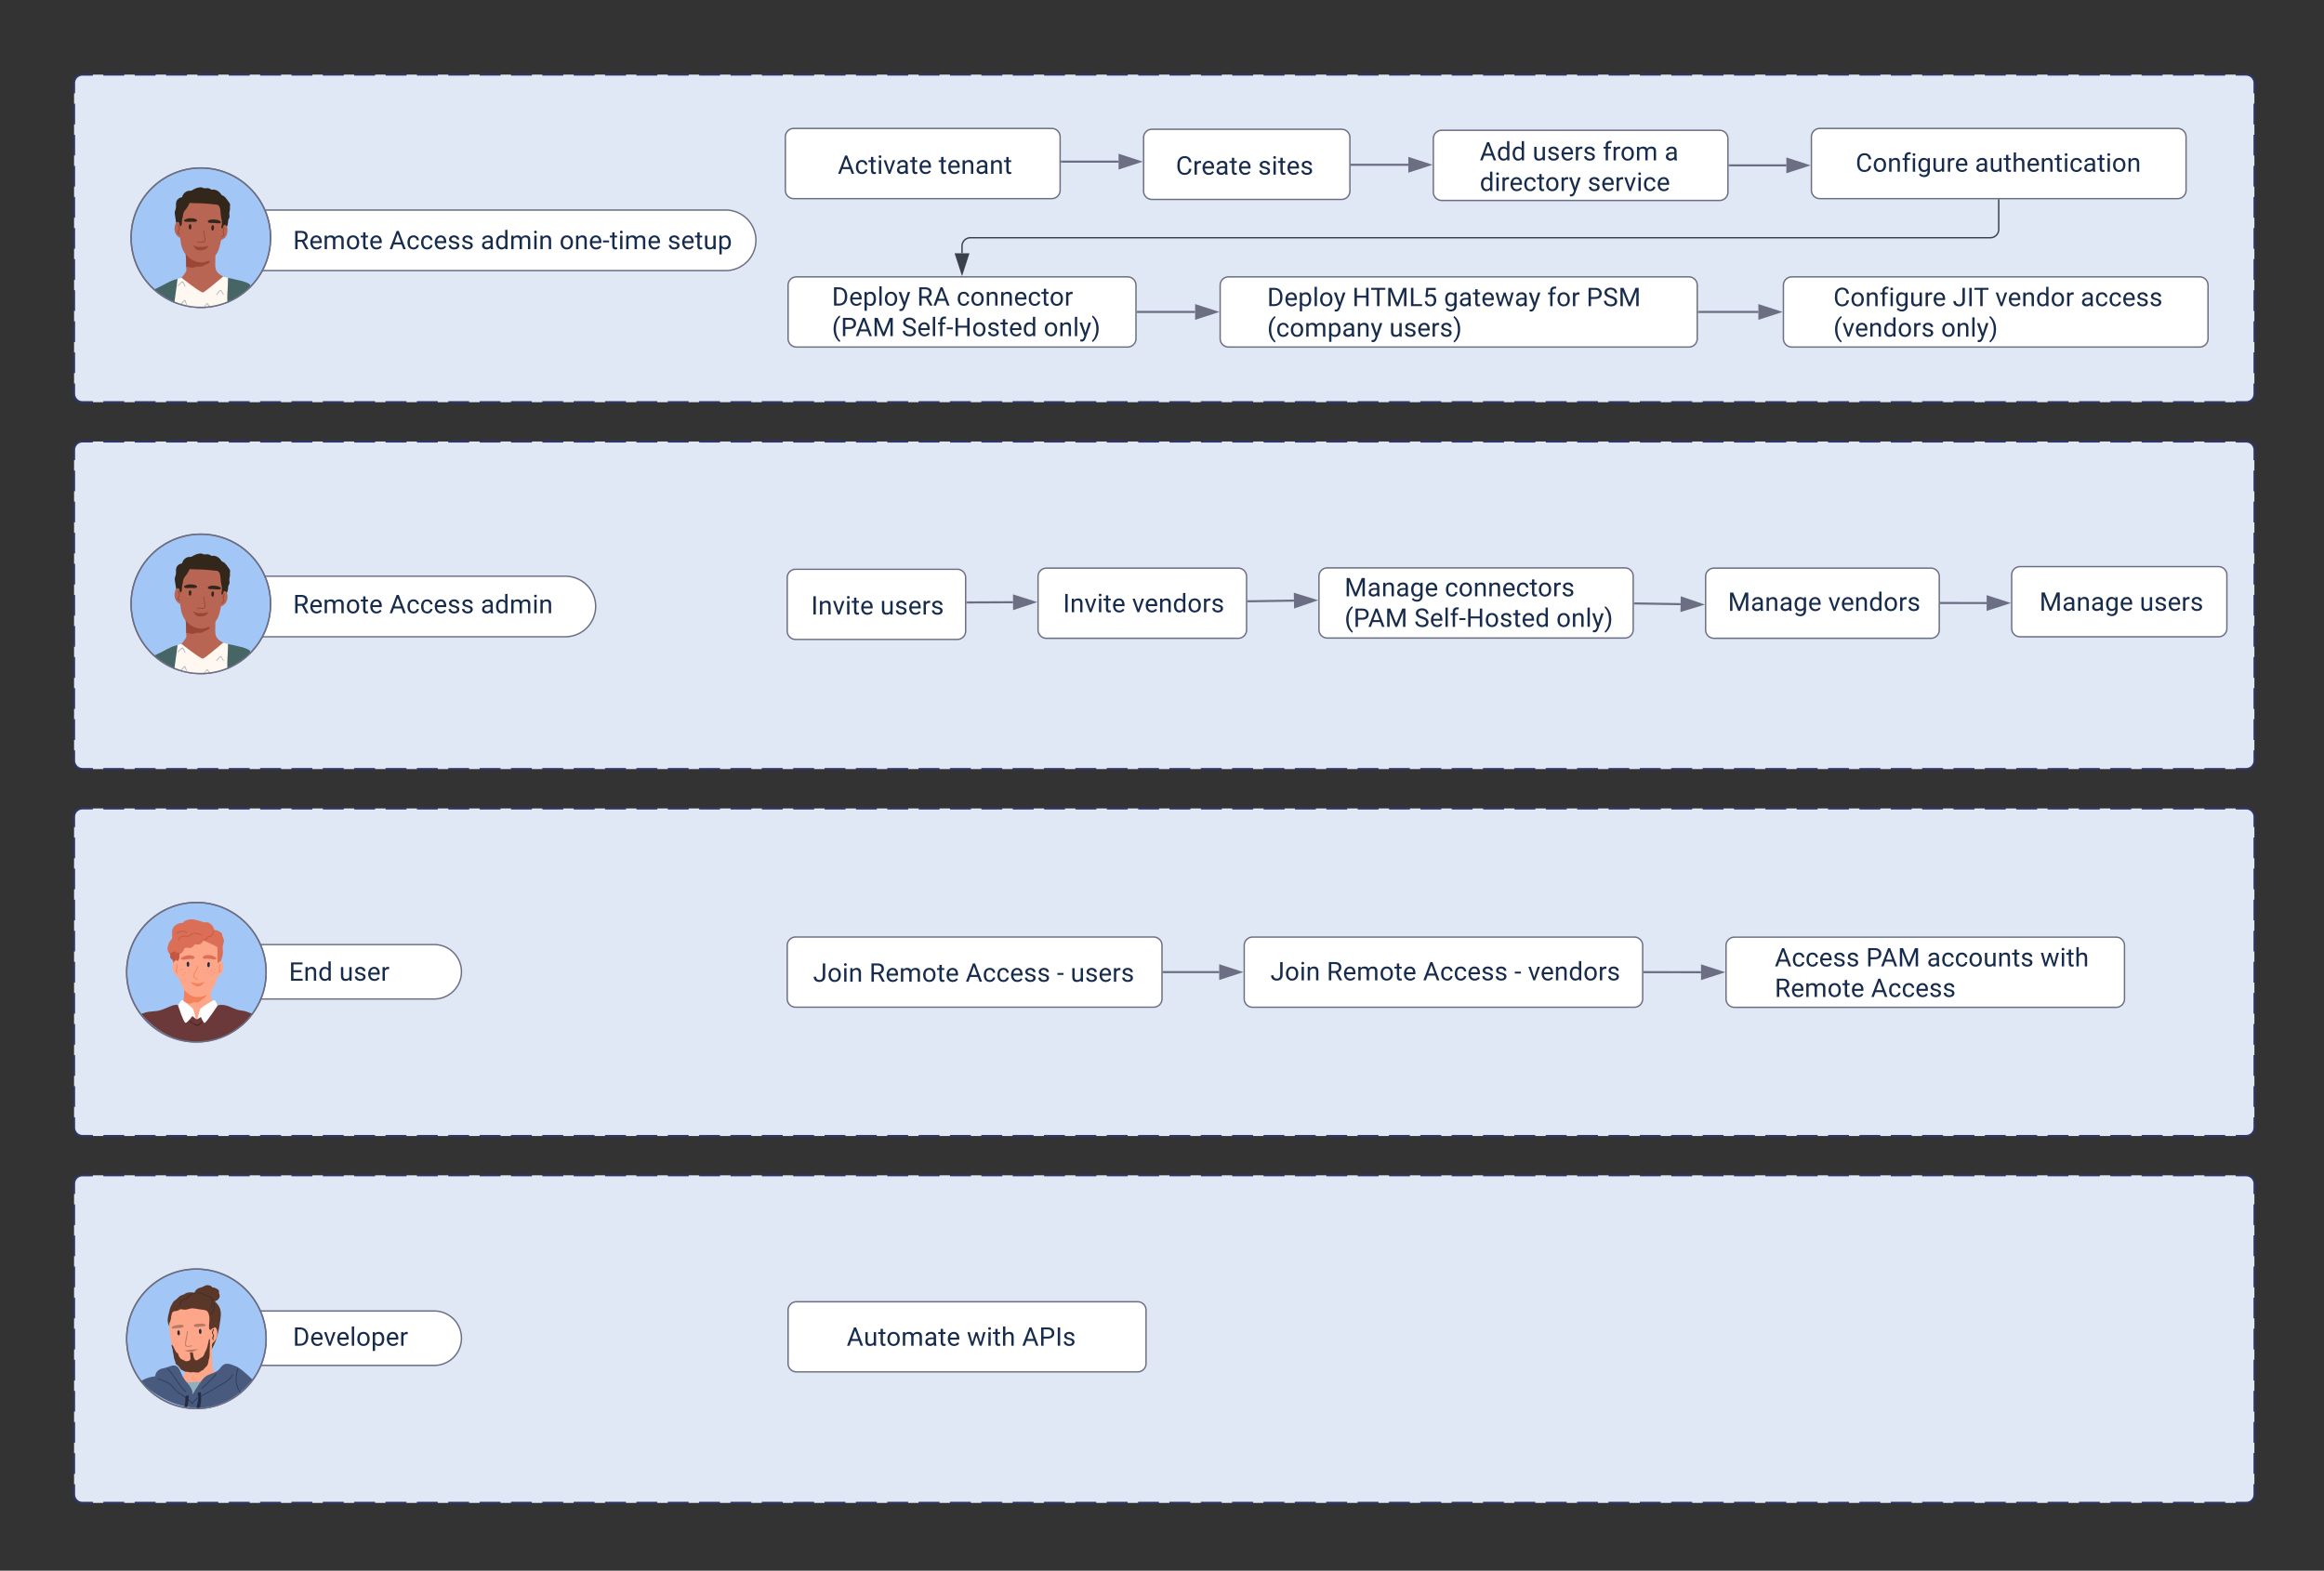 <svg xmlns="http://www.w3.org/2000/svg" xmlns:xlink="http://www.w3.org/1999/xlink" xmlns:lucid="lucid" width="1666" height="1126"><rect width="100%" height="100%" fill="#333333" stroke="none"/><g transform="translate(-1872 -6540)" lucid:page-tab-id="0_0"><path d="M1925.1 7125.53a6 6 0 0 1 6-6h1551a6 6 0 0 1 6 6v222.85a6 6 0 0 1-6 6h-1551a6 6 0 0 1-6-6z" fill="#e0e8f5"/><path d="M1946.1 7119.53h14.97m7.5 0h14.98m7.5 0h14.98m7.5 0h14.98m7.5 0h15m7.48 0h14.98m7.5 0h14.98m7.5 0h14.98m7.5 0h14.98m7.5 0h14.98m7.5 0h14.97m7.5 0h14.98m7.5 0h14.98m7.5 0h15m7.48 0h15m7.48 0h14.98m7.5 0h14.98m7.5 0h14.98m7.5 0h14.98m7.5 0h14.98m7.5 0h14.98m7.5 0h14.97m7.5 0h15m7.5 0h14.97m7.5 0h14.98m7.5 0h14.98m7.5 0h14.98m7.5 0h14.98m7.5 0h14.98m7.5 0h14.98m7.5 0h14.98m7.5 0h14.98m7.5 0h14.98m7.5 0h14.97m7.5 0h14.98m7.5 0h14.98m7.5 0h15m7.48 0h15m7.48 0h14.98m7.5 0h14.98m7.5 0h14.98m7.5 0h14.98m7.5 0h14.98m7.5 0h14.98m7.5 0h14.97m7.5 0h15m7.5 0h14.97m7.5 0h14.98m7.5 0h14.98m7.5 0h14.98m7.5 0h14.98m7.5 0h14.98m7.5 0h14.98m7.5 0h14.98m7.5 0h14.98m7.5 0h14.97m7.5 0h14.98m7.5 0h14.98m7.5 0h14.98m7.5 0h15m7.48 0h15m7.48 0h14.98m7.5 0h14.98m7.5 0h14.98m7.5 0h14.98m7.5 0h14.98m7.5 0h14.98m7.5 0h14.97m7.5 0h7.5l.94.07.9.22.88.36.8.5.72.6.6.72.5.8.37.87.23.92.07.93v7.42m0 7.43v14.86m0 7.43v14.85m0 7.43v14.86m0 7.44v14.86m0 7.42v14.86m0 7.43v14.87m0 7.42v14.85m0 7.43v14.86m0 7.42v14.86m0 7.43v7.43l-.07.94-.22.9-.35.88-.5.8-.6.72-.72.6-.8.5-.88.36-.9.22-.95.08h-7.5m-7.5 0h-14.97m-7.5 0h-14.98m-7.5 0h-14.98m-7.5 0h-14.98m-7.5 0h-14.98m-7.5 0h-14.98m-7.5 0h-14.98m-7.5 0h-14.98m-7.5 0h-14.98m-7.5 0h-14.98m-7.5 0h-14.97m-7.5 0h-14.98m-7.5 0h-14.98m-7.5 0h-15m-7.48 0h-15m-7.48 0h-15m-7.48 0h-14.98m-7.5 0H3070m-7.5 0h-14.98m-7.5 0h-14.98m-7.5 0h-14.98m-7.5 0h-14.97m-7.5 0h-15m-7.5 0h-14.97m-7.5 0h-14.98m-7.5 0h-14.98m-7.5 0h-14.98m-7.5 0h-14.98m-7.5 0h-14.98m-7.5 0h-14.98m-7.5 0h-14.98m-7.5 0h-14.98m-7.5 0h-14.98m-7.5 0h-14.97m-7.5 0h-14.98m-7.5 0h-14.98m-7.5 0h-15m-7.48 0h-15m-7.48 0h-15m-7.48 0h-14.98m-7.5 0H2553m-7.5 0h-14.98m-7.5 0h-14.98m-7.5 0h-14.98m-7.5 0h-14.97m-7.5 0h-15m-7.5 0h-14.97m-7.5 0h-14.98m-7.5 0h-14.98m-7.5 0h-14.97m-7.5 0h-14.98m-7.5 0h-14.98m-7.5 0h-14.98m-7.5 0h-14.98m-7.5 0h-14.98m-7.5 0h-14.98m-7.5 0h-14.97m-7.5 0h-14.98m-7.5 0h-14.98m-7.5 0h-15m-7.48 0h-15m-7.48 0h-14.98m-7.5 0h-14.98m-7.5 0H2036m-7.5 0h-14.98m-7.5 0h-14.98m-7.5 0h-14.98m-7.5 0h-14.97m-7.5 0h-7.5l-.94-.08-.9-.22-.88-.36-.8-.5-.72-.6-.6-.72-.5-.8-.37-.87-.23-.9-.07-.95v-7.43m0-7.43v-14.86m0-7.42v-14.86m0-7.43v-14.86m0-7.43v-14.86m0-7.42v-14.86m0-7.43v-14.86m0-7.43v-14.85m0-7.43v-14.85m0-7.43v-14.86m0-7.43v-7.42l.07-.94.22-.93.36-.87.5-.8.6-.72.7-.6.82-.5.87-.36.9-.22.95-.07h7.5" stroke="#2f3564" stroke-width="1.5" fill="none"/><path d="M1925.1 7388.53a6 6 0 0 1 6-6h1551a6 6 0 0 1 6 6v222.85a6 6 0 0 1-6 6h-1551a6 6 0 0 1-6-6z" fill="#e0e8f5"/><path d="M1946.1 7382.53h14.97m7.5 0h14.98m7.5 0h14.98m7.5 0h14.98m7.5 0h15m7.48 0h14.98m7.5 0h14.98m7.5 0h14.98m7.5 0h14.98m7.5 0h14.98m7.5 0h14.97m7.5 0h14.98m7.5 0h14.98m7.5 0h15m7.48 0h15m7.48 0h14.98m7.5 0h14.98m7.5 0h14.98m7.5 0h14.98m7.5 0h14.98m7.5 0h14.98m7.5 0h14.97m7.5 0h15m7.5 0h14.97m7.5 0h14.98m7.5 0h14.98m7.5 0h14.98m7.5 0h14.98m7.5 0h14.98m7.5 0h14.98m7.5 0h14.98m7.5 0h14.98m7.5 0h14.98m7.5 0h14.97m7.5 0h14.98m7.5 0h14.98m7.5 0h15m7.48 0h15m7.48 0h14.98m7.5 0h14.98m7.5 0h14.98m7.5 0h14.98m7.5 0h14.98m7.5 0h14.98m7.5 0h14.97m7.5 0h15m7.5 0h14.97m7.5 0h14.98m7.5 0h14.98m7.5 0h14.98m7.5 0h14.98m7.5 0h14.98m7.5 0h14.98m7.5 0h14.98m7.5 0h14.98m7.5 0h14.97m7.5 0h14.98m7.5 0h14.98m7.5 0h14.98m7.5 0h15m7.48 0h15m7.48 0h14.98m7.5 0h14.98m7.5 0h14.98m7.5 0h14.98m7.5 0h14.98m7.5 0h14.98m7.5 0h14.97m7.5 0h7.5l.94.08.9.23.88.36.8.48.72.6.6.73.5.8.37.88.23.9.07.95v7.43m0 7.43v14.85m0 7.42v14.86m0 7.43v14.86m0 7.42v14.86m0 7.43v14.86m0 7.4v14.87m0 7.43v14.86m0 7.43v14.84m0 7.43v14.86m0 7.43v7.42l-.07.94-.22.92-.35.87-.5.8-.6.73-.72.6-.8.5-.88.36-.9.2-.95.08h-7.5m-7.5 0h-14.97m-7.5 0h-14.98m-7.5 0h-14.98m-7.5 0h-14.98m-7.5 0h-14.98m-7.5 0h-14.98m-7.5 0h-14.98m-7.5 0h-14.98m-7.5 0h-14.98m-7.5 0h-14.98m-7.5 0h-14.97m-7.5 0h-14.98m-7.5 0h-14.98m-7.5 0h-15m-7.48 0h-15m-7.48 0h-15m-7.48 0h-14.98m-7.5 0H3070m-7.5 0h-14.98m-7.5 0h-14.98m-7.5 0h-14.98m-7.5 0h-14.97m-7.5 0h-15m-7.5 0h-14.97m-7.5 0h-14.98m-7.5 0h-14.98m-7.5 0h-14.98m-7.5 0h-14.98m-7.5 0h-14.98m-7.5 0h-14.98m-7.5 0h-14.98m-7.5 0h-14.98m-7.5 0h-14.98m-7.5 0h-14.97m-7.5 0h-14.98m-7.5 0h-14.98m-7.5 0h-15m-7.48 0h-15m-7.48 0h-15m-7.48 0h-14.98m-7.5 0H2553m-7.5 0h-14.98m-7.5 0h-14.98m-7.5 0h-14.98m-7.5 0h-14.97m-7.5 0h-15m-7.5 0h-14.97m-7.5 0h-14.98m-7.5 0h-14.98m-7.5 0h-14.97m-7.5 0h-14.98m-7.5 0h-14.98m-7.5 0h-14.98m-7.5 0h-14.98m-7.5 0h-14.98m-7.5 0h-14.98m-7.5 0h-14.97m-7.5 0h-14.98m-7.5 0h-14.98m-7.5 0h-15m-7.48 0h-15m-7.48 0h-14.98m-7.5 0h-14.98m-7.5 0H2036m-7.5 0h-14.98m-7.5 0h-14.98m-7.5 0h-14.98m-7.5 0h-14.97m-7.5 0h-7.5l-.94-.07-.9-.2-.88-.37-.8-.5-.72-.6-.6-.72-.5-.8-.37-.86-.23-.92-.07-.94v-7.42m0-7.43v-14.86m0-7.43v-14.85m0-7.44v-14.86m0-7.43v-14.86m0-7.4v-14.87m0-7.43v-14.86m0-7.42v-14.86m0-7.43v-14.86m0-7.42v-14.86m0-7.44v-7.43l.07-.94.22-.92.36-.87.5-.8.6-.7.7-.62.82-.5.87-.35.9-.22.95-.07h7.5" stroke="#2f3564" stroke-width="1.5" fill="none"/><path d="M2436.96 7479.2a6 6 0 0 1 6-6h244.6a6 6 0 0 1 6 6v38.28a6 6 0 0 1-6 6h-244.6a6 6 0 0 1-6-6z" stroke="#6c6e83" fill="#fff"/><path d="M2478.96 7486.84h166.17v23h-166.17z" fill="none"/><use xlink:href="#a" transform="matrix(1,0,0,1,2478.958,7486.838) translate(0 17.88)"/><use xlink:href="#b" transform="matrix(1,0,0,1,2478.958,7486.838) translate(86.151 17.88)"/><use xlink:href="#c" transform="matrix(1,0,0,1,2478.958,7486.838) translate(125.708 17.88)"/><path d="M2022.8 7499.33a19.5 19.5 0 0 1 19.5-19.5h141a19.5 19.5 0 0 1 19.5 19.5 19.5 19.5 0 0 1-19.5 19.5h-141a19.5 19.5 0 0 1-19.5-19.5z" stroke="#6c6e83" fill="#fff"/><path d="M2081.97 7486.84h100v23h-100z" fill="none"/><use xlink:href="#d" transform="matrix(1,0,0,1,2081.968,7486.838) translate(0 17.88)"/><path d="M2012.8 7549.76c27.6 0 50-22.4 50-50s-22.4-50-50-50-50 22.4-50 50 22.4 50 50 50z" stroke="#6c6e83" fill="#a2c6f6"/><path d="M2029.5 7489.1c.3-2 .7-4.1.8-6.1.1-1.82-.1-3.73-.8-5.43-.8-1.9-2.1-3.3-3.5-4.72.8-.2 1.6-.6 2.3-1.2.7-.7 1.2-1.7 1.2-2.82 0-.6-.2-1-.4-1.5s-.2-.8-.1-1.3v-.7c-.4-.9-1.7-1.52-2.5-1.92-.8-.3-1.6-.5-2.5-.6-.3-.8-1.3-1.3-2.2-1.4-.7-.2-1.5-.2-2.2 0-.9.3-1.6.8-2.5 1.2-.8.4-1.8.5-2.6.8-.7.3-1.3.7-1.8 1.22-.7.6-1 1.3-1.3 2.1-1.6-.3-3.3-.4-4.9-.1-.9.2-1.6.6-2.3 1.1-1 .5-2 .7-2.9 1.2-.7.3-1.2.92-1.8 1.52-.7.8-1.6 1.3-2.4 2-.8.6-1.4 1.5-1.8 2.52-.7 1-1.1 2.1-1.5 3.3-.3 1.22-.6 2.42-.9 3.73-.3 1.2-.6 2.5-.7 3.7-.1 2.1.4 4.02 1.6 5.52v.1l.2.2c.1.1.2.1.2 0 2.1.9 4 1.9 5.9 3.22 1.8 1.3 3.6 2.8 5.4 4.3 3.5 2.93 6.3 6.64 9.9 9.45 1.3 1 2.9 2.4 4.7 2 1.7-.4 2.8-2 3.7-3.4 2.2-3.53 3.6-7.64 4.5-11.76.5-2 .9-4.12 1.2-6.23z" stroke="#000" stroke-opacity="0" fill="#5a3728"/><path d="M2024.2 7503.07c.6-3.7 2.8-20.18 1.6-23.1-1-2.1-2.5-3.1-4.3-4.3l-.9-.6c-.2-.2-.5-.4-.8-.6-1.8-1.52-4.3-1.72-6.5-1.72-5.1.1-10.2.4-14.7 3.2-.6.4-1.2.82-1.8 1.32-.1.1-.3.2-.4.4-.7.6-1.3 1.2-1.7 2-.5.8-.7 1.6-.8 2.42-1.1 6.2-.4 14.14.9 20.27 1.3 6.73 4.7 14.56 12 16.06 1.2.2 2.5.3 3.9.1 6.1-.7 10.3-4.82 12.3-10.54.5-1.62.9-3.32 1.2-4.93z" stroke="#000" stroke-opacity="0" fill="#fea689"/><path d="M2038.2 7527.07c-4.3-1.3-7.6.4-11.4-2.7-1.2-1.02-2.3-2.52-2.3-3.93l-.3-3.8c-.3-4.53-.5-9.05-.2-13.57h.1c.6-.5 1.3-1.1 1.9-1.8 1.2-1.5 1.8-3.32 1.8-5.23 0-1.6-.1-3.9-1.8-4.62-1.2-.4-2.7.6-3.4 1.6 0-.1-.1-.1-.2-.2.1-.2.2-.4.4-.6.1-.1-.1-.3-.2-.2-.5.6-.7 1.2-.7 1.9 0 1.12.1 2.12.1 3.13 0 1.7-.1 3.3-.2 4.92-.9 1-1.8 2-2.8 3-1.4 1.6-3 2.62-4.9 3.72-1.9 1.1-3.7 2.3-5.4 3.6-.9.6-4.6-.6-4.7-2.2-.1-.4-.6-.3-.6.1.5 5.22.8 10.44 1 15.66-.7.5-1.3 1-2 1.4-2 1.4-4.2 2.62-6.5 3.52-.2.1-.3.4-.1.5 3.3 2.6 7.9 5.23 11.5 7.43 1.4.92 2.1 1.32 3.7 1.02 2-.5 4-1.1 6-1.7 7.6-2.42 14.8-5.93 21.4-10.45.2-.1.1-.4-.2-.5z" stroke="#000" stroke-opacity="0" fill="#fea689"/><path d="M2000.9 7496.24c.1-.6 0-1.4-.1-1.6 0-.3-.1-.6-.3-.7-.6-.6-1.2 0-1.3.6-.2.7-.1 2.3.6 2.6.7.4 1-.2 1.1-.9zM2016.4 7495.24c.1-.6 0-1.4-.1-1.6 0-.3-.1-.6-.3-.7-.6-.6-1.2 0-1.3.6-.2.7-.1 2.3.6 2.6.7.4 1-.2 1.1-.9z" stroke="#000" stroke-opacity="0" fill="#232c44"/><path d="M2009.2 7504.48c-1 .4-3.1.9-3.8-.2-.4-.7.1-2.82.3-3.52.3-2.1.8-4.22 1-6.32.1-.4-.5-.5-.6-.1-.3 3.2-1.6 7.02-1.4 9.73.1 2 3.3 1.4 4.7 1 .4-.2.2-.7-.2-.6z" stroke="#000" stroke-opacity="0" fill="#b47a67"/><path d="M2003.3 7489.92c-.1 0-.2-.1-.3-.1-.7-.1-1.2-.2-2-.1-.9.1-2 .1-3 .4-1 .2-2.6.6-2.9 1.7 0 .1.1.3.2.3.9.4 1.6.1 2.6 0 1.3-.1 2.7-.1 4.1-.3.5 0 1.1-.3 1.4-.7.4-.4.3-.9-.1-1.2zM2011.3 7490.82c.4.3 1 .5 1.5.5 1.4-.1 2.8-.3 4.1-.5 1-.1 1.7.1 2.6-.5.1 0 .1-.2.1-.3-.6-1-2.1-1.1-3.2-1.2-1 0-2.1.2-3 .2-.8 0-1.3.2-2 .5-.1 0-.1.1-.2.1-.4.3-.3.9.1 1.2z" stroke="#000" stroke-opacity="0" fill="#b47a66"/><path d="M2022.4 7506.7c.1-1.62.1-3.33.1-5.03 0-.2.1-2.3-.7-1.5-.2.2-.2.7-.2 1l-.3 1.4c-.2 1-.4 2-.7 2.9-.1.8-.6 1.52-.8 2.32-.3.7-.7 1.3-1 2-.2.8-.5 1.5-1 2.2-.3.6-1 1-1.6 1.3l-2.5 1.62c-2.9 1.5-3-3.52-3.5-5.42-.6-.1-1.2 0-1.8.2l-.1.1c-.1 0-.1 0-.2.1.1.3.2.7.3 1.1.1.3.1.5 0 .8 0 .9.3 1.7.1 2.52-.2 1.1-1.2 1.2-2.3 1.5-.6.1-1.1.1-1.7-.3-.6-.5-1.3-.4-1.9-.9-.3-.2-.6-.3-.9-.5-.5-.3-.8-1.1-1.2-1.5-.4-.5-.5-1.22-.7-1.82-.3-.7-.7-.9-1.2-1.2-.6-.4-.5-.7-.8-1.2-.2-.4-.7-1.3-.9-1.6-.1-.22-.2-.52-.2-.72-.3-.6-.7-1.2-1.1-1.7l-.5-.5s-.1.8-.1 1c.1.4.2.7.3 1 .3.5.3 1.3.5 1.9.2.6 0 1.52.3 2.12.3.6.5 3.2.7 3.8.3.72.3 1.32.6 1.92.4.6.3 1.4.6 2 .3.6.8.9 1.3 1.2l.1.1.1.1c.4.42.8.72 1.2 1.22.2.3.7 1.3 1 1.5.5.4 1.1.5 1.5.9.3.3.6.1 1 .4.7.5 1.6.4 2.4.4.6 0 1 .3 1.5.4.5.1 1 0 1.5-.1 1.1-.3 3.2.4 4.3.2.9-.1 1.4-.4 2.1-1 .5-.5.9-.5 1.5-.7.3-.2.5-.6.7-.9.4-.4 1.8-1.7 2.1-2.1.4-.5.6-1 .8-1.6.2-.6.4-2.12.5-2.72.2-.4.3-.8.4-1.2.5-1.6.2-5.33.4-7.03z" stroke="#000" stroke-opacity="0" fill="#5a3728"/><path d="M2013.9 7507.2c-.7 0-9.3.9-9.5.9-.1 0-.2.1-.1.1 4.2 1.4 5.1 1.2 9.7-.9 0-.1-.1-.1-.1-.1z" stroke="#000" stroke-opacity="0" fill="#b66f58"/><path d="M2025.2 7500.26c-.4-.7-.5-.7-.1-1.7 0-.1.2-.2.2-.4.1-.4.2-.7 0-1.2-.1-.42-.7-.92-.7-1.32-.1-.7.5-1.9.7-2.5.1-.4-.5-.5-.6-.1-.2.7-.8 1.8-.8 2.6.1.4.4.6.6.9.7 1.3-.1 1.4-.3 2.3-.2.62.1 1.12.4 1.62.2.3.7.1.5-.2h.1zM2025.2 7471.54c-.9-.7-1.7-1.5-2.6-2.1-1.1-.6-2.2-.5-3.3-1.1-1.9-1.1-3.2-2.12-5.6-1.72-.4.1-.3.7.1.6 1.2-.2 2.5-.1 3.6.6.8.4 1.5 1 2.3 1.3.9.52 1.9.42 2.8 1.02.8.6 1.6 1.3 2.3 1.9.3.2.7-.2.4-.5z" stroke="#000" stroke-opacity="0" fill="#392e2a"/><path d="M2030.6 7529.38c-1.2-1.9-4.7-.9-6.4-.5-1.4.3-2.7.7-4 1.3-.6.3-1.3.6-2 .7-1.2.2-2.3-.3-3.5-.3-3.5-.2-7.1 1.4-10.4-.5-1.9-1-3.7-2.9-5.9-2.7l-.1-.1c-.1 0-.3 0-.3.1l-.1.1c-.3.1-.6.2-.9.4-.4.2 0 .6.3.5l.6-.3c.1.1.2.1.2.1H1998.4c.3 1.1 1.2 3.7 1.3 4 .6 1.5 1.2 2.92 1.9 4.32 1.4 2.82 3 5.63 5 7.94 1.8 2.3 4.2 1.7 6.6.6 2.9-1.5 5.7-3 8.5-4.62 2.5-1.5 5-3.1 6.9-5.32 1.2-1.3 3.1-3.82 2-5.72z" stroke="#000" stroke-opacity="0" fill="#93aebe"/><path d="M2053 7529.07s-5.9-6.12-10.4-8.83c-.1-.1-.1-.2-.2-.2-2.9-1.1-6.9-3.52-10-1.8-1.5.8-2.3 2.4-3.4 3.5-1.5 1.6-3.6 2.32-5.5 3.02-1.7.6-3.3 1.3-4.7 2.5-1.5 1.3-2.7 3.02-3.9 4.73-1.7 2.4-3.3 4.9-4.7 7.62-.1-.7-.2-1.4-.4-2.1-.6-2.32-1.9-4.23-3.5-6.04-1.7-2-3.2-4-4.2-6.52-.8-1.7-1.4-3.82-2.9-5.12-1.4-1.2-3.1-1.1-4.7-.6-1.1.4-2.1.8-3.2 1.1-1.1.3-2.3.5-3.3.8-2.7.7-4.6 2.9-4.7 5.52-2.8.3-5.6 1-8.2 2.3-1.5.72-2.6 1.32-2.6 1.32 25.1 24.2 57.9 26.6 80.5-1.2z" stroke="#000" stroke-opacity="0" fill="#485a7e"/><path d="M2044.5 7538.9s.3 0 .3-.4c-.9-1.9-1.3-1.7-2.1-3.7-1.6-4.32-1.5-9.14.2-13.46.1-.4-.4-.6-.6-.3-1.6 4.22-1.8 8.84-.5 13.06.7 2.1 1.6 2.9 2.7 4.8zM2038.5 7525.36c-1.4 2.7-3.9 4.52-6.5 6.12-2.9 1.7-5.9 3.42-8.8 5.13-2.8 1.6-5.7 3.12-8.5 4.72-2 1.1-3.9 2.5-4.8 4.52-1.6-1.8-3.4-3.4-5.3-4.82-2.4-1.7-5-2.8-6.9-5.12-1.4-1.9-2.9-3.4-4.9-4.72-2.3-1.3-4.9-2.2-7.4-3-.4-.1-.7.4-.3.5 2.3.8 4.7 1.5 6.8 2.7 2.6 1.4 4.1 3.42 6 5.53 1.5 1.8 3.7 2.82 5.7 4.12 2.3 1.6 4.3 3.42 6.1 5.52.1.2.4.2.5 0 1.1-2.8 3.9-4.2 6.4-5.62 3-1.6 6-3.3 8.9-5.02 2.8-1.6 5.6-3.1 8.2-4.82 2.2-1.5 4.2-3.1 5.4-5.52.2-.3-.4-.6-.5-.2h-.1z" stroke="#000" stroke-opacity="0" fill="#2c3b59"/><path d="M2005.3 7537.4c-5.2-4.6-7.8-11.34-12.8-16.16-.3-.3-.7.2-.4.4 5 4.82 7.6 11.65 12.8 16.27.3.2.7-.2.4-.5zM2026.7 7524.76c-1.2 2.1-3.1 3.7-4.8 5.32-1.8 1.7-3.6 3.3-5.4 5.02-.2.2.2.6.5.4l5.7-5.42c1.7-1.5 3.4-3 4.6-5.12.2-.3-.4-.5-.6-.2z" stroke="#000" stroke-opacity="0" fill="#2c3b59"/><path d="M2007 7544.74c.2-1.4.2-2.8.3-4.22-.6-.1-1.5-.2-2 .2-.6.5-.3 2.4-.4 3.1-.4 2.73-.6 4.83-.6 4.83s2.3 1.2 2.3-1.6c.2-.7.3-1.5.4-2.3zM2013.4 7546.75c-1.8 4.3 1.9 3.8 2 2.5.2-1.9.7-3.8.8-5.72 0-1.8-.1-3.7-.2-5.62-.7.2-1.5.4-2.2.5-.1 1.02.1 1.92.3 3.02.3 1.8-.5 3.52-.7 5.33z" stroke="#000" stroke-opacity="0" fill="#232c44"/><path d="M2027.3 7484.1c0-1.7-.5-3.32-1.3-4.83-.8-1.5-1.8-2.8-2.9-4-1.1-1.32-2.2-2.52-4-3.02-1.9-.6-3.9-.4-5.9-.3-2.1.1-4.2.1-6.4.3-1 .1-2.1.2-3 .6-.9.4-1.6.9-2.4 1.4-1.6.8-3.3 1.3-4.9 2.3-1.7 1.02-2.4 2.63-3 4.53-.6 2.1-1 4.32-.8 6.53 0 .1 0 .1.1.1l-.1.1v.2c.2.2.3.3.5.4h.2c1.1-1.4 1.1-3.4 1.4-5.1.3-1 .4-2.52 1.4-3.02.6-.4 1.5-.3 2.3-.5.6-.1 1.2-.3 1.7-.6.4-.2.7-.5 1.1-.6.6-.2 1.2.1 1.9.2 1.8.3 3.4-.2 5.2-.7 1.2-.3 2.2-.2 3.4 0 1 .2 2.1.3 3.1.5 1.1.2 2.1.3 3.2.5s2.3.3 2.9 1.5c.9 1.8 1.3 3.82 1.1 5.92-.1 1.9-.4 3.82-.2 5.73.1 1.1 1.1 1.6 1.7.6.3-.5.6-.6 1.2-.7.2 0 .4-.1.6-.2.5-.5.7-1.3.9-1.9.6-1.82 1-3.93 1-5.94z" stroke="#000" stroke-opacity="0" fill="#5a3728"/><path d="M2012.1 7466.93c-1.4-.1-2.7.3-3.8 1-1.5.9-2.1 2.6-3.8 3.2-2.4.82-4.1 2.42-3.9 5.13 0 .4.6.3.6-.1-.1-1.5.5-3 1.9-3.8.8-.6 1.9-.6 2.8-1.22 1-.7 1.5-1.8 2.4-2.5 1.1-.8 2.4-1.2 3.8-1.1.4 0 .4-.6 0-.6zM2025.8 7474.35c0-.4-.6-.3-.6 0 .1 2.92.2 5.63-2.3 7.54-.3.3.1.7.4.5 2.6-2.12 2.5-4.93 2.5-8.05zM2024.5 7472.25c0-.4-.6-.3-.6.1 0 1.9 0 3.8-1.1 5.52-.2.3.3.6.5.2 1.1-1.7 1.2-3.8 1.2-5.82z" stroke="#000" stroke-opacity="0" fill="#392e2a"/><path d="M2012.8 7549.76c27.6 0 50-22.4 50-50s-22.4-50-50-50-50 22.4-50 50 22.4 50 50 50z" stroke="#6c6e83" fill-opacity="0"/><path d="M1925.1 6862.48a6 6 0 0 1 6-6h1551a6 6 0 0 1 6 6v222.85a6 6 0 0 1-6 6h-1551a6 6 0 0 1-6-6z" fill="#e0e8f5"/><path d="M1946.1 6856.48h14.97m7.5 0h14.98m7.5 0h14.98m7.5 0h14.98m7.5 0h15m7.48 0h14.98m7.5 0h14.98m7.5 0h14.98m7.5 0h14.98m7.5 0h14.98m7.5 0h14.97m7.5 0h14.98m7.5 0h14.98m7.5 0h15m7.48 0h15m7.48 0h14.98m7.5 0h14.98m7.5 0h14.98m7.5 0h14.98m7.5 0h14.98m7.5 0h14.98m7.5 0h14.97m7.5 0h15m7.5 0h14.97m7.5 0h14.98m7.5 0h14.98m7.5 0h14.98m7.5 0h14.98m7.5 0h14.98m7.5 0h14.98m7.5 0h14.98m7.5 0h14.98m7.5 0h14.98m7.5 0h14.97m7.5 0h14.98m7.5 0h14.98m7.5 0h15m7.48 0h15m7.48 0h14.98m7.5 0h14.98m7.5 0h14.98m7.5 0h14.98m7.5 0h14.98m7.5 0h14.98m7.5 0h14.97m7.5 0h15m7.5 0h14.97m7.5 0h14.98m7.5 0h14.98m7.5 0h14.98m7.5 0h14.98m7.5 0h14.98m7.5 0h14.98m7.5 0h14.98m7.5 0h14.98m7.5 0h14.97m7.5 0h14.98m7.5 0h14.98m7.5 0h14.98m7.5 0h15m7.48 0h15m7.48 0h14.98m7.5 0h14.98m7.5 0h14.98m7.5 0h14.98m7.5 0h14.98m7.5 0h14.98m7.5 0h14.97m7.5 0h7.5l.94.07.9.22.88.36.8.5.72.6.6.72.5.8.37.87.23.92.07.94v7.42m0 7.43v14.86m0 7.42v14.85m0 7.43v14.86m0 7.43v14.84m0 7.43v14.86m0 7.43v14.85m0 7.44v14.86m0 7.43v14.86m0 7.4v14.87m0 7.43v7.43l-.07.94-.22.9-.35.88-.5.8-.6.72-.72.6-.8.5-.88.36-.9.22-.95.08h-7.5m-7.5 0h-14.97m-7.5 0h-14.98m-7.5 0h-14.98m-7.5 0h-14.98m-7.5 0h-14.98m-7.5 0h-14.98m-7.5 0h-14.98m-7.5 0h-14.98m-7.5 0h-14.98m-7.5 0h-14.98m-7.5 0h-14.97m-7.5 0h-14.98m-7.5 0h-14.98m-7.5 0h-15m-7.48 0h-15m-7.48 0h-15m-7.48 0h-14.98m-7.5 0H3070m-7.5 0h-14.98m-7.5 0h-14.98m-7.5 0h-14.98m-7.5 0h-14.97m-7.5 0h-15m-7.5 0h-14.97m-7.5 0h-14.98m-7.5 0h-14.98m-7.5 0h-14.98m-7.5 0h-14.98m-7.5 0h-14.98m-7.5 0h-14.98m-7.5 0h-14.98m-7.5 0h-14.98m-7.5 0h-14.98m-7.5 0h-14.97m-7.5 0h-14.98m-7.5 0h-14.98m-7.5 0h-15m-7.48 0h-15m-7.48 0h-15m-7.48 0h-14.98m-7.5 0H2553m-7.5 0h-14.98m-7.5 0h-14.98m-7.5 0h-14.98m-7.5 0h-14.97m-7.5 0h-15m-7.5 0h-14.97m-7.5 0h-14.98m-7.5 0h-14.98m-7.5 0h-14.97m-7.5 0h-14.98m-7.5 0h-14.98m-7.5 0h-14.98m-7.5 0h-14.98m-7.5 0h-14.98m-7.5 0h-14.98m-7.5 0h-14.97m-7.5 0h-14.98m-7.5 0h-14.98m-7.5 0h-15m-7.48 0h-15m-7.48 0h-14.98m-7.5 0h-14.98m-7.5 0H2036m-7.5 0h-14.98m-7.5 0h-14.98m-7.5 0h-14.98m-7.5 0h-14.97m-7.5 0h-7.5l-.94-.08-.9-.22-.88-.36-.8-.5-.72-.6-.6-.72-.5-.8-.37-.87-.23-.9-.07-.95v-7.43m0-7.43v-14.86m0-7.4v-14.87m0-7.43v-14.86m0-7.43v-14.84m0-7.43v-14.86m0-7.43v-14.85m0-7.44v-14.86m0-7.43v-14.85m0-7.43v-14.87m0-7.43v-7.42l.07-.94.22-.92.36-.87.5-.8.6-.72.7-.6.82-.5.87-.36.9-.22.95-.07h7.5" stroke="#2f3564" stroke-width="1.5" fill="none"/><path d="M2616.15 6953.28a6 6 0 0 1 6-6h137.47a6 6 0 0 1 6 6v38.3a6 6 0 0 1-6 6h-137.47a6 6 0 0 1-6-6z" stroke="#6c6e83" fill="#fff"/><path d="M2634 6961.52h119.74v21.46H2634z" fill="none"/><use xlink:href="#e" transform="matrix(1,0,0,1,2634,6961.517) translate(0 17.38)"/><use xlink:href="#f" transform="matrix(1,0,0,1,2634,6961.517) translate(49.556 17.38)"/><path d="M2009.33 6974.78a21.7 21.7 0 0 1 21.7-21.7h246.27a21.7 21.7 0 0 1 21.7 21.7 21.7 21.7 0 0 1-21.7 21.7h-246.27a21.7 21.7 0 0 1-21.7-21.7z" stroke="#6c6e83" fill="#fff"/><path d="M2082.1 6960.22h224.34v25.06H2082.1z" fill="none"/><use xlink:href="#g" transform="matrix(1,0,0,1,2082.1,6960.216) translate(0 19.38)"/><use xlink:href="#h" transform="matrix(1,0,0,1,2082.1,6960.216) translate(68.997 19.38)"/><use xlink:href="#i" transform="matrix(1,0,0,1,2082.1,6960.216) translate(134.477 19.38)"/><path d="M2015.97 7022.87c27.6 0 50-22.3 50-49.97 0-27.57-22.4-49.98-50-49.98s-50 22.4-50 49.98c0 27.66 22.4 49.97 50 49.97z" stroke="#6c6e83" fill="#a2c6f6"/><path d="M2015.97 7021.76c26.9 0 48.8-21.8 48.8-48.76 0-26.96-21.9-48.77-48.8-48.77-27 0-48.8 21.8-48.8 48.77 0 26.95 21.8 48.76 48.8 48.76z" stroke="#000" stroke-opacity="0" fill="#a2c6f6"/><path d="M2036.87 6951.3c0-.2-.1-.42-.1-.62.2-.4.2-.8.2-1.2 0-1.02-.7-1.83-1.3-2.63-.7-1.02-1.4-2.02-2.2-2.83-.4-.4-.8-.8-1.2-1-.6-.32-1.1-.42-1.6-1.02-1-1.52-2.1-2.63-3.8-3.23-1.1-.4-2.3-.4-3.5-.3-.6-.7-1.7-1.12-2.8-1.12-.7-.1-1.5.2-2.3.1-.6-.1-1-.5-1.6-.6-1.2-.2-2.5.1-3.6.4-1.3.4-2.3 1-3.5 1.72-.7.4-1.4.2-2.2.3-.5 0-1 .2-1.5.4-1.8.8-2.9 2.43-3.4 4.25-1.2.1-2.2.6-3 1.4-1.4 1.42-1.4 3.04-1.3 4.86 0 .7 0 1.3-.2 1.9-.1.62-.3 1.13-.5 1.63-.3 1.12-.2 2.13 0 3.24l.9 5.76c-.4.9-.3 2.12.4 3.03.2.2.6.5.9.7.5.4 1 .9 1.4 1.52.5.8 1.1 1.6 1.8 2.32 3 2.93 7.3 3.84 11.4 3.53 2.5-.2 4.8-1 7.3-1.2 1.2-.1 2.4-.1 3.6-.3 1.1-.3 2.1-.72 3-1.22 3.6-1.72 6.9-4.85 7.3-9 0-.8 0-1.5.3-2.2.2-.52.5-1.02.7-1.53.3-1.1-.3-2.42 0-3.63.2-1.1.5-2.22.4-3.43z" stroke="#000" stroke-opacity="0" fill="#33261a"/><path d="M2037.47 7003.4c-3.6-2.23-8.8-3.14-10.6-7.38-.9-2.33-.5-5.15-.5-7.58v-7.37c0-.3-.4-.4-.5-.1-1 1.42-4 1.3-5.5 1.42-1.7.1-3.5.2-5.3.2-3.1 0-6.7.3-9.5-1.22 0-.4-.1-.7-.1-1.1 0-.32-.6-.32-.6 0 0 .4.1.7.1 1.1-.1 0-.1.1-.1.1 0 .1.1.2.1.2.1 1.1.1 2.22.2 3.33.2 2.94.3 5.87.3 8.8.1.9.1 1.9.1 2.82-.9 1.92-2.3 3.74-3.9 5.25-1.3 1.2-2.7 2.32-4.2 3.23-1.1.8-2.5 1.32-3.3 2.53v.2c0 .1.1.1.1.2 3.4 1.62 6.9 3.13 10.5 4.55 3.3 1.2 7.1 2.92 10.8 2.52 1.6-.2 2.9-.9 4.3-1.72 1.7-1 3.4-1.9 5.1-2.82.8-.5 1.6-.9 2.4-1.32 3.3-.2 6.5-1.1 9.5-2.52.6-.3 1.7-.6 2.1-1.2.8-1.02-.8-1.73-1.5-2.13z" stroke="#000" stroke-opacity="0" fill="#b86554"/><path d="M2030.27 6975.62c.2-.8.3-1.6.5-2.52 0-.2 0-.3.1-.5l.3-1.52c0-.3.1-.6.1-.9.1-.82.2-1.53.4-2.23l.3-2.32c.9-6.57 1.4-12.32 1.2-12.83-.8-2.22-2.3-3.23-4-4.54-.3-.3-.6-.5-.9-.7-.3-.2-.5-.4-.8-.6-1.7-1.53-4.2-1.93-6.4-2.03-5.2-.2-10.2 0-14.8 2.52-.7.3-1.3.7-1.9 1.2-.1.1-.3.2-.5.32-.6.6-1.2 1.2-1.7 2-.5.72-.8 1.53-.9 2.44-.2 1.22-.1 2.43-.4 3.74v.2c-.2 1-.2 3.74-.1 6.97v2.34c.1.8.1 1.6.1 2.42.1.7.1 1.5.2 2.22v.6c.1.5.1.9.1 1.42.1.4.1.9.2 1.3.2 1.73.4 3.04.7 4.05.6 2.22 1.6 4.34 3 6.26 1.9 2.53 4.4 4.55 7.4 5.26 1.2.4 2.5.5 3.8.4.8-.1 1.6-.2 2.3-.4.5-.1 1-.2 1.5-.4 1.6-.4 3.1-1.22 4.4-2.23 1.8-1.4 3.2-3.33 4.1-5.55.6-1.5 1.2-3.83 1.7-6.36z" stroke="#000" stroke-opacity="0" fill="#b86554"/><path d="M2034.77 6965.32c-.4-1.5-2.1-2.32-3.1-.8-.1.2.1.4.3.4-.8 1.4-1.3 3.03-1.8 4.64-.3 1.1-1.1 2.93-.8 4.14.5 2.12 3.3-.2 4-1 1.7-2.03 2-4.95 1.4-7.38zM1998.27 6970.57c.5.9 3 3.54 3.8 1.52.4-1.23-.1-3.04-.3-4.25-.2-1.72.1-2.83-.5-4.35.2 0-.2-.6-.3-.9-.8-1.62-2.6-1-3.2.4-.9 2.42-1 5.35.5 7.57z" stroke="#000" stroke-opacity="0" fill="#b86554"/><path d="M2025.27 6966.74c.1-.6.2-1.22.1-1.72 0-.3-.1-.6-.3-.8-.6-.6-1.3-.1-1.4.5-.3.8-.3 2.52.4 2.92.7.4 1-.1 1.2-.9zM2009.07 6965.93c.1-.5.2-1.1.1-1.72 0-.3-.2-.5-.3-.7-.6-.6-1.3-.1-1.4.5-.3.82-.3 2.43.4 2.84.8.4 1.1-.1 1.2-.9z" stroke="#000" stroke-opacity="0" fill="#33261a"/><path d="M2032.87 6966.13v-.1c0-.1 0-.1-.1-.2h-.2-.1c-.1 0-.1.1-.1.1-.1 0-.1.1-.1.1V6966.33l-.3 1.2c-.1.42-.5.92-.4 1.33 0 .2.1.3.2.4.2.4.3.7.3 1.1 0 .4-.4 1.73-1 1.42-.4-.1-.7.4-.3.5 1 .5 1.8-.9 1.9-1.8 0-.2 0-.5-.1-.7 0-.32-.4-.62-.4-.92-.1-.3.3-.9.4-1.22l.3-1.5zM2000.77 6970.07c-1-.9-1.2-1.62-.4-2.22l.4-.4c.1-.2.1-.3.1-.5.1-1.02-.4-2.23-.7-3.24-.1-.3-.7-.2-.6.2.2.72.9 2.53.7 3.14-.2.6-.8.8-1 1.4-.2 1.02.4 1.83 1.3 2.13.4.1.5-.4.2-.5zM2022.27 6989.76c-.3-.5-1.4-.2-3.1.5-2.6.9-6.2.1-8.6-1-1.9-.92-3.9-2.63-5.4-4.35.2 3.04.3 5.97.3 8.9h.6c1.2 0 2.4.6 3.6.7 1 0 1.8-.5 2.7-.7 1.2-.4 2.4 0 3.7-.2.9-.1 1.8-.6 2.6-1.12 1-.6 4.2-1.3 3.6-2.72zM2018.97 6972.5c-.2-1.52-.4-3.14-.7-4.65-.1-.4-.7-.3-.6 0 .4 2.02.7 4.14.9 6.15 0 .7.3 1.22-.6 1.62-.6.3-1.5.2-2.1.1-.8-.1-1.4-.1-2.2-.1-.4.1-.4.7 0 .6 1.4-.1 4.6.92 5.4-.7.4-.8 0-2.22-.1-3.03z" stroke="#000" stroke-opacity="0" fill="#9c4736"/><path d="M2003.87 6960.68c.1.6.8.8 1.4.8 1.4.2 2.9 0 4.3 0 .8 0 2.6.3 3.3-.3 1.5-1.2-1.5-2.02-2.3-2.12-1.4-.2-2.8-.2-4.2.1-.5.1-2.7.9-2.5 1.52zM2027.87 6960.17c-1.3-.3-2.8-.4-4.2-.3-.7.1-3.8.7-2.3 2.02.6.6 2.4.4 3.2.4 1.5.1 2.9.3 4.4.3.5 0 1.2-.2 1.4-.8.3-.62-1.9-1.53-2.5-1.63z" stroke="#000" stroke-opacity="0" fill="#33261a"/><path d="M2013.37 6979.36c-.6-.1-1.3-.3-1.9-.6-.1 0-1-.2-1.1-.4.2.6.9 1.3 1.3 1.8.9 1.22 1.7 1.62 3.1 1.72 1.6.1 3.5-.1 4.9-1 0 0 1.6-1.12 1.8-2.23-.1.2-2 .6-2.9.8-.8.1-3.4.2-5.2-.1z" stroke="#000" stroke-opacity="0" fill="#9c4736"/><path d="M2043.87 7008.94l-.3-4.14v-.1h-.1l-4.3-1.82c-1.4-.6-7.2-2.12-7.2-2.12s-13 11.1-14.5 11.4c-1.6.3-15.4-10.6-15.4-10.6s-5.7 1.83-7.3 2.94c-2.9 2.12-2.1 5.75-1.9 8.78 2.4 14.64 49.9 12.12 51-4.34z" stroke="#000" stroke-opacity="0" fill="#fff8f0"/><path d="M1996.47 7019.34s.3 1.3.7-1.2c.7-4.96 2.2-15.66 2.1-15.66-.2 0-.4 0-.5.1h-.1c-4.9 1.1-9.6 4.54-14.3 6.56-3.5 1.42-1.3 1.62-1.3 1.62l13.4 8.58zM2051.27 7006.52c-1.7-1.32-3.6-1.92-5.6-2.53-2.5-.7-4.5-.92-6.9-1.62-.6-.2-3.3-.7-3.3-.7 0 6.25-1.2 18.37 0 17.66 8.5-4.85 16.6-10.1 15.8-12.82z" stroke="#000" stroke-opacity="0" fill="#456664"/><path d="M2006.07 7020.65c-.5-1-1-2.02-1.3-3.13l-.1-.1c-.1 0-.1 0-.1-.1h-.2c0 .1-.1.1-.1.1-1 1-1.9 1.92-2.8 3.03-.2.3.2.7.5.4.7-.9 1.5-1.8 2.4-2.62.3.9.7 1.82 1.2 2.73.2.3.7 0 .5-.3zM2032.37 7013.38c-.5-.9-1-1.7-1.5-2.52-.2-.3-.4-.6-.8-.5-.5 0-1 .7-1.3 1-.6.6-1.2 1.32-1.7 2.02-.2.3.2.7.5.4.6-.9 1.3-1.7 2.1-2.52.4-.3.3-.3.7-.1.2.2.3.6.5.8.3.5.7 1.12 1 1.73.2.3.7 0 .5-.32zM2022.67 7022.98c-.5-.9-.9-1.92-1.4-2.73-.2-.2-.4-.5-.8-.4-.4 0-.9.8-1.1 1.1l-2 2.43c-.3.3.2.7.4.4.8-1 1.5-2.22 2.5-3.03.2-.2.1-.3.5-.1.1 0 .3.6.4.8l1 1.83c.2.3.7 0 .5-.3zM2004.97 7007.63c-.3-.7-.7-1.52-1.1-2.22-.2-.4-.6-1.2-1.1-1.2-.5-.1-1 .6-1.3.9-.7.6-1.4 1.32-2 2.12-.3.3.2.7.4.4.4-.5.7-.9 1.1-1.2.3-.4.9-1.1 1.3-1.32.7-.3.9.4 1.2.9.4.62.7 1.22.9 1.83.2.4.7.2.6-.2z" stroke="#000" stroke-opacity="0" fill="#aeb5c2"/><path d="M2034.07 6952.5c-.3-.7-.9-1.3-1.4-2.02-.7-.7-1.3-1.5-2-2.12-1.4-1.4-2.9-2.52-4.7-3.33-3.6-1.52-7.7-1.3-11.4-.6-2.1.5-4.2 1.1-6.3 1.8-1.7.62-3.5 1.12-4.9 2.23-3.5 3.03-2.5 8.18-3.4 12.12v.1h.1c.3 1.1.4 2.22.8 3.23.1.4.4.82.8.72.6-.3.6-1.52.7-2.02.1-1.12 0-2.23.3-3.34.4-1 .4-1.9.6-2.92.2-1.32.7-2.23 1.5-3.24 1.3-1.5 2.4-3.23 3.1-5.14.4.1.7.1 1.1.1.9 0 1.8 0 2.6.1 1.8 0 3.7.1 5.5.1 3.6.2 7.1.6 10.7 1h.1c2.4 1.12 2.1 4.85 2.4 7.08.2 1.5.4 3.02.8 4.54.1.8 0 1.6 0 2.42-.1.7-.3 1.42-.4 2.12 0 .3 0 .6.3.7.5.52.8-.3.9-.7.2-.5.4-1.1.6-1.7.3-.52.5-1.12.6-1.73.2-1.12.3-2.23.5-3.34.2-1 .3-2.12.5-3.13.1-1 .3-2.02 0-3.03z" stroke="#000" stroke-opacity="0" fill="#33261a"/><path d="M2015.97 7022.87c27.6 0 50-22.3 50-49.97 0-27.57-22.4-49.98-50-49.98s-50 22.4-50 49.98c0 27.66 22.4 49.97 50 49.97z" stroke="#6c6e83" fill-opacity="0"/><path d="M2022.8 7236.65a19.5 19.5 0 0 1 19.5-19.5h141a19.5 19.5 0 0 1 19.5 19.5 19.5 19.5 0 0 1-19.5 19.5h-141a19.5 19.5 0 0 1-19.5-19.5z" stroke="#6c6e83" fill="#fff"/><path d="M2079.13 7225.15h100v23h-100z" fill="none"/><use xlink:href="#j" transform="matrix(1,0,0,1,2079.125,7225.152) translate(0 17.88)"/><use xlink:href="#k" transform="matrix(1,0,0,1,2079.125,7225.152) translate(36.057 17.88)"/><path d="M2012.8 7286.95c27.6 0 50-22.4 50-50s-22.4-50-50-50-50 22.4-50 50 22.4 50 50 50z" stroke="#6c6e83" fill="#a2c6f6"/><path d="M2012.7 7188.25c27 0 48.8 21.8 48.8 48.8 0 26.9-21.8 48.8-48.8 48.8-26.9 0-48.7-21.9-48.7-48.8 0-27 21.8-48.8 48.7-48.8z" stroke="#000" stroke-opacity="0" fill="#a2c6f6"/><path d="M2027.5 7266.55c-3-4.6-4.6-10.6-4.3-15.9.1-1.1.2-2.3.5-3.4.1-.3-.2-.6-.4-.3-2.2 2.9-5.5 2.8-8.7 2.2-3.3-.6-6.7-1-9.9-2.1.1-.5.1-.9.1-1.4 0-.3-.5-.4-.5-.1-.1.5-.1.9-.1 1.4-.2.1-.3.4-.1.5v2.1c-.1 1.8-.1 3.6-.2 5.4 0 1.2-.2 2.4-.5 3.5-.4 1.6-1.1 3-2 4.3-1.7 2.2-4.2 3.6-6.1 5.6-.2.2-.1.4.1.4 2.4 1.5 5 2.5 7.7 3.3 3 .9 5.7 1.8 8.8 1.2 1.4-.4 2.8-.8 4.3-1 1.4-.2 2.8-.3 4.2-.6 1.4-.3 2.8-.8 4.2-1.4.6 0 1.2 0 1.7-.1.7-.1 2-.3 2.3-1.1.3-.8-.7-1.8-1.1-2.5z" stroke="#000" stroke-opacity="0" fill="#fea689"/><path d="M2029.5 7230.95c-.1.4-.6.1-.5-.2.2-.4.3-.7.5-1.1-1 .7-2.7.7-3.6 1.2-1.1.5-1.4 1.5-2.2 2.3-.7.7-1.6 1.2-2.5 1.7-6 3.4-13.4 4.2-19.9 1.9-1.4-.4-2.8-1.1-3.8-2.2-.5-.6-.8-1.3-.9-2-.1-.7-.1-1.4-.1-2-.1-1.3-.4-2-1.3-2.9-.4-.3-.8-.6-1-1.1-.3-.8-.2-1.6-.1-2.4l-.9-.9c-1-1.3-1.4-2.8-.9-4.8.4-1.3.8-2.7 1.6-3.8.4-.7 1.2-1.1 1.4-1.9.3-1 .1-2.1 0-3.1-.1-2.9.6-5.4 3.3-6.9 1.3-.8 2.8-1.1 4.2-1.1 1.1-1.1 2.4-2.2 5.5-2.6 3.1-.4 10.5 2.3 10.5 2.3 3.1-1.1 6 2.2 6.9 5.3 1.7 0 3.3.9 4.6 1.8.7.6 1 1 1 1.8 0 1.5 1 2.3 1.2 3.7.2 1.2-.3 2.2-.6 3.3-.6 1.9-.1 3.5-.1 5.3 0 3-1.2 5.8-2.3 8.4z" stroke="#000" stroke-opacity="0" fill="#db6e56"/><path d="M2004.3 7221.65c-.5.2-.9.5-1.4.7-.2.1-.3.2-.4.2-.1 0-.1.1-.2.1-.1.1-.3.1-.4.1-.1.1-.1.1-.2.1-.2.1-.3.1-.5.2h-.2c-.1 0-.3.1-.4.1H1999.7c-.1 0-.2-.1-.3-.1h-.1-.1c-.6-.2-1.2-.6-1.8-.8-.2-.1-.5-.2-.8-.2-1 .1-1.5 1.2-2.5 1.3-.3 0-.6-.1-.9-.2.3.4.6.7.9 1-.1.8-.2 1.6.1 2.3.2.6.6.9 1 1.2.7.7 1.1 1.4 1.2 2.4 0 .1.1.3.1.5 0 .6 0 1.3.1 2 .2 0 .3-.1.4-.1.5-.1 1-.3 1.4-.5l.6-.3.1-.1c.7-.4 1.2-1 1.6-1.6.3-.5.5-1 .7-1.5.1-.2.2-.5.3-.8.2-.5.4-1.1.6-1.6.3-.5.6-1.1 1-1.6.6-.8 1.2-1.5 1.4-2.6v-.1c0-.1-.1-.1-.1-.1-.1-.1-.1-.1-.2-.1 0 0-.1 0-.1.1z" stroke="#000" stroke-opacity="0" fill="#c2563e"/><path d="M2012 7255.55c4.9 1.2 9.2-1.5 11.8-5.8 1.2-2 2.8-4.9 3.4-7.1.9-4 1.4-8.1 1.9-12.2.3-2.4.5-4.8.8-7.2.1-1.1.2-2.3-.1-3.4-.5-1.2-1.5-2.1-2.4-2.9-1.3-1-2.5-2.1-3.9-2.9-2.9-1.4-6.2-1.4-9.4-1.2-3.6.3-7.3.9-10.4 2.8-1.7 1-3.1 2.3-3.8 4.1-.6 1.4-.6 2.9-.7 4.3-.2 5.5-.3 11.1 1 16.5 1.4 5.6 4.6 12 10.2 14.5.5.2 1 .4 1.6.5z" stroke="#000" stroke-opacity="0" fill="#fea689"/><path d="M2031.6 7230.75c-.3-.6-.8-1.5-1.5-1.7H2029.4c-.3.1-.5.2-.7.4-.7.5-1.4 1.4-1.9 1.8-.2.3.3.6.5.4l.1-.1c-.3.6-.6 1.3-.8 2-.1.2-.2.4-.2.6-.6 1.7-.8 3.6-.8 5.4.1 1.9 1.5 1.4 2.7.5.6-.4 1.2-.9 1.8-1.5 1.6-1.8 2.7-5.6 1.5-7.8zM2001.2 7236.75c.2-1.9 0-3.8-.4-5.6v.1c.2.3.7.1.5-.2-.1-.3-.3-.7-.6-1.1-.3-.5-.6-1-1-1.4l-.6-.3h-.3-.2c-.7 0-1.4.7-1.8 1.2-.1.2-.3.4-.4.6-1.2 2.1-.9 5.5.3 7.4.5.9 2.4 3.5 3.5 2.9.3-.1.5-.4.6-.9.2-.9.3-1.8.4-2.7z" stroke="#000" stroke-opacity="0" fill="#fea689"/><path d="M2022.3 7232.45c.1-.6.2-1.2.1-1.7 0-.3-.1-.6-.3-.8-.5-.6-1.1-.1-1.3.5-.3.7-.4 2.3.3 2.8.7.4 1-.1 1.2-.8zM2007.6 7232.05c.1-.6.1-1.1 0-1.7 0-.2-.2-.5-.3-.7-.6-.5-1.2 0-1.4.6-.2.7-.1 2.3.6 2.7.7.3.9-.2 1.1-.9z" stroke="#000" stroke-opacity="0" fill="#232c44"/><path d="M2030 7235.65c0-.6-.5-1-.5-1.6-.1-.7.3-1.7.4-2.3.1-.4-.5-.5-.6-.1-.1.7-.5 1.8-.4 2.6 0 .1.1.2.1.4.1.2.3.4.4.6 0 .8-.3 1.2-.8 1.1-.4.1-.3.6.1.6.7-.1 1.3-.4 1.3-1.3zM1999.3 7236.75c-1.4-.9-.3-1.8-.1-2.9.1-.9-.3-1.8-.2-2.7 0-.3-.6-.4-.6-.1 0 .7.1 1.3.2 1.9.1 1-.3 1.4-.6 2.2-.2.8.2 1.6.9 2 .3.2.7-.2.4-.4zM2013.8 7241.85c-.8-.4-1.9-.9-2.4-1.7-.9-1.3.2-2.2.8-3.1.8-1.4 1.5-2.8 1.8-4.3.1-.4-.4-.5-.5-.1-.4 1.4-.9 2.7-1.6 3.9-.5.7-1.3 1.5-1.4 2.4-.3 1.7 1.7 2.8 3 3.4.4.2.6-.4.3-.5zM2013.8 7245.05c-1.8-.1-5.4-1.2-5.4-1.2s1.8 2 3.4 2.7c1.1.6 2.4.8 3.6.4 1.4-.6 3.5-3.1 3.5-3.1s-3.2 1.2-5.1 1.2z" stroke="#000" stroke-opacity="0" fill="#f2815c"/><path d="M2008.6 7224.85c-1.2-.2-2.5 0-3.7.4-.7.2-1.3.5-1.9.9h-.2c-.4.3-1.3.8-1.2 1.3 0 .1.2.2.3.2.1.1.2.1.3.1.7.2 1.3.2 2 .2 1.6-.2 3.1-.6 4.7-.5.7.1 2.4.2 2.5-.9.1-1.2-1.9-1.6-2.8-1.7zM2023.9 7225.05c-1.2-.4-2.5-.5-3.7-.4-.9.2-2.9.6-2.8 1.8.2 1.4 2.8.7 3.6.8 1.2 0 2.4.3 3.6.5.7 0 2 .2 2.5-.4.7-.8-2.6-2.1-3.2-2.3z" stroke="#000" stroke-opacity="0" fill="#db6e56"/><path d="M2030.6 7224.25c.1-2.2-.2-4.4-1.2-6.3-1.3-2.7-3.7-5.1-6.4-6.5-.3-.2-.6-.3-.9-.5-1.1-.5-2.3-.9-3.5-1-.8-.2-1.6-.2-2.4-.1-.4.1-.7.1-1.1.2-1.2.2-2.4.6-3.5 1-2.6.9-5.2 1.9-7.6 3.1-1 .6-2.2 1.1-3.1 1.9-.9.8-1.4 2-2 3-.5 1-1.3 2-1.5 3.2v.4c-.1 1.4 1.4 2.6 1.1 3.9 0 0-.1 0-.1.1-.1.1-.1.1-.1.2.1.3.1.9.3 1.4.1.1.1.2.2.3.1 0 .2.1.3.2h.3c.1 0 .2-.1.3-.2.2-.2.3-.6.4-.8.5-1.4.5-2.8.6-4.2v-.1c.8-.1 1.5-.4 2-1 .1 0 .1 0 .2-.1.2-.3.5-.6.7-.9.2-.4.4-1.4.8-1.8.1-.1 1.5-.3 1.7-.3.3 0 .7.2 1.1.2.5.1 1 .1 1.5 0 1-.3 1.5-.8 2-1.5.3-.3.7-.9 1.2-1.1.3-.1.8.1 1.2.1.6.1 1.1 0 1.7 0 1.5-.3 2.4-1.4 3-2.7 1.6.4 3.4 1.4 4.9 2 1.7.8 3.5 1.6 5.1 2.6.1 0 .1.1.1.1v8.7c0 .4-.1 1.7.3 2.4.1.2.2.3.3.3.1.1 1.5-1.7 1.6-2.2.3-1.3.5-2.6.5-4z" stroke="#000" stroke-opacity="0" fill="#db6e56"/><path d="M2002 7234.75h-.5c-.3.2-.1.7.2.6h.2c.1-.1.2-.1.2-.2v-.1-.1-.1c-.1 0-.1 0-.1-.1zM2003.4 7238.45c0-.1-.1-.1-.2-.1 0 0-.1 0-.1.1-.1-.1-.2-.1-.2 0-.1 0-.1 0-.2.1v.2c.1.1.1.2.2.2h.3c.1 0 .2-.1.3-.1v-.1-.1-.2h-.1zM2004.9 7236.95h-.2c-.4 0-.5.5-.1.6h.2c.3.1.4-.5.1-.6zM2007.7 7235.15l-.2-.1c-.3 0-.4.5-.1.6h.2c.4.1.5-.5.1-.5zM2007.7 7237.35l-.1-.1c-.3-.2-.6.2-.3.5.3.2.7-.2.4-.4zM2003.9 7234.65h-.1c-.4-.1-.5.5-.1.5h.1c.1.1.1 0 .2 0 .1-.1.1-.1.1-.2v-.2c-.1-.1-.1-.1-.2-.1zM2023.9 7235.55h-.4c-.1.1-.1.1-.1.2v.2c.1.1.1.1.2.1l.2.1c.1 0 .1 0 .2-.1.1 0 .1-.1.1-.2v-.2c-.1 0-.1-.1-.2-.1zM2026.2 7234.55h-.1c-.1 0-.2 0-.2.1-.1 0-.1.1-.2.1 0 .1 0 .2.1.2 0 .1.1.1.2.2h.1c.3 0 .4-.5.1-.6zM2021.1 7234.75c-.2-.1-.3-.1-.5-.1-.4 0-.3.6 0 .5h.1v.1c.3.2.7-.3.4-.5zM2021.6 7237.35l-.2-.1s-.1 0-.2.1c0 0-.1.1-.1.2 0 0 0 .1.1.2l.1.1h.2c.4.1.5-.5.1-.5zM2024.3 7238.65h-.1c-.1 0-.2 0-.2.1-.1 0-.1.1-.2.1 0 .1 0 .2.1.3 0 0 .1.1.2.1h.1c.4.1.5-.5.1-.6zM2025.8 7237.25h-.2c-.3-.1-.4.5 0 .6h.1c.1 0 .2 0 .2-.1.1 0 .2-.1.2-.1 0-.1 0-.2-.1-.3 0 0-.1-.1-.2-.1zM2019.4 7236.95h-.2c-.3-.1-.4.4-.1.5h.2c.3.1.4-.5.1-.5z" stroke="#000" stroke-opacity="0" fill="#f2815c"/><path d="M2002.5 7222.55l-.2.1c-.1.1-.3.1-.4.1l-.2.1c-.2.1-.3.1-.5.2h-.2c-.1 0-.3.1-.4.1H1999.7c-.1 0-.2-.1-.3-.1h-.1-.1c-.6-.2-1.2-.6-1.8-.8v.4c-.1 1.4 1.4 2.6 1.1 3.9 0 0-.1 0-.1.1-.1 0-.1.1-.1.2.1.3.1.9.3 1.3.1.2.1.3.2.3l.3.3h.3c.1 0 .2-.1.3-.2.2-.2.3-.6.4-.8.5-1.4.5-2.8.6-4.2v-.1c.8-.1 1.5-.4 2.1-1l.1-.1c-.2.1-.3.2-.4.2zM2025.1 7207.25c-.4.5-.5 1-.7 1.6-.2.6-.4 1.3-1 1.8-.5.3-1 .2-1.6.4-.4.1-.8.3-1.1.6-.9.9-.6 2.2-2.5 1.6-.4-.1-.5.5-.1.6.6.1 1.5.2 2-.2.4-.3.4-.9.7-1.3.5-.7 1.2-.7 2-.9 2.1-.5 1.6-2.4 2.8-3.9.2-.2-.2-.6-.5-.3zM2016.5 7210.05c-1.5-.7-3.1-1.4-4.8-1.3-1.7 0-2.7.8-4 1.7-1.1.8-2 .3-3.1.2-.7 0-1.5.1-2.1.4-1.3.5-2.6 1.3-3 2.7-.1.4.5.5.6.1.5-2 3.3-2.8 5.1-2.5 1 .1 1.6.4 2.5-.2 1.3-.8 2.1-1.7 3.6-1.9 1.8-.1 3.5.6 5 1.3.3.2.6-.3.2-.5zM2005.9 7208.25c-2-1.5-5.4-1-7.2.5-.3.3 0 .7.3.5 1.6-1.4 4.8-1.9 6.5-.5.3.2.7-.2.4-.5z" stroke="#000" stroke-opacity="0" fill="#c2563e"/><path d="M2020.1 7253.45c-.4-.1-1.2.3-1.6.4-.8.3-1.5.6-2.4.7-1.5.1-3.1.3-4.5 0-3-.5-5.3-2.6-7.3-4.7-.1-.1-.2-.2-.2-.3-.1 1.8-.1 3.6-.2 5.4 0 1.2-.2 2.4-.5 3.5h.5c1.1.1 1.9.4 2.9.8.9.4 1.6.3 2.5-.1.9-.5 1.4-.8 2.5-.7.5 0 1.1.2 1.6.2 1.3 0 2-1 3-1.7 1.2-.9 2.3-1.4 3.2-2.7.1-.2.7-.8.5-.8z" stroke="#000" stroke-opacity="0" fill="#f2815c"/><path d="M1999 7261.65s2.8-4.6 3.4-4.7c.5-.2 7.9 5.7 8.2 6.7.4 1 2.4 9 2.4 9s2.2-9.1 2.6-9.5c.4-.5 9.3-6.7 10.3-6.1 1 .6 3.4 6.6 3.4 6.6s-13.6 13.2-13.9 13.2c-.2 0-12.5-6.9-12.9-7.6-.4-.6-3.5-7.6-3.5-7.6z" stroke="#000" stroke-opacity="0" fill="#fff"/><path d="M2052.7 7266.75c-1.6-.7-3.4-1.4-5.1-1.9-1.8-.4-3.5-.5-5.2-.9-1.4-.4-2.6-1-3.9-1.5-4.1-1.9-8.2-3.1-12.5-.9-2.3 1.1-4 3-5.9 4.6-2.2 1.8-4.6 3.4-7.1 4.7l-7.2-5.6-3.7-2.8c-.9-.7-1.8-1.7-2.9-2-2-.5-4.7.8-6.4 1.5-2.5 1-4.9 2.2-7.6 2.7-2.6.4-5.3.4-7.9.9-1.4.4-2.8.8-4.1 1.3 33.5 38.5 75 11.6 79.5-.1z" stroke="#000" stroke-opacity="0" fill="#6b3939"/><path d="M1999.6 7260.65s4 12.5 5.4 12.6c1.3.2 5.4-5.5 5.4-5.5s-4-5.3-4.4-5.5c-.5-.1-6.4-1.6-6.4-1.6zM2015.2 7267.15s2.4 6.1 3.4 6.2c1.1.1 9.5-12.6 9.5-12.6s-2.9-.1-3.5.2c-.7.4-9.4 6.2-9.4 6.2z" stroke="#000" stroke-opacity="0" fill="#fff"/><path d="M2016.6 7272.25c-1.1 1.1-2.4 3-4.1 2.2-1.3-.6-3.2-1.4-3.9-2.6-.2-.3-.7 0-.5.3.5.8 1.3 1.3 2.1 1.7.9.6 2 1.4 3.1 1.5 1.4.3 2.9-1.8 3.8-2.7.3-.3-.2-.6-.5-.4z" stroke="#000" stroke-opacity="0" fill="#452222"/><path d="M2010.3 7266.05l-.6 2c-.1.4.5.5.6.1l.6-2c.1-.3-.5-.4-.6-.1zM2016.3 7267.75c-.2-.6-.4-1.3-.4-2 0-.4-.5-.3-.5.1 0 .7.1 1.4.3 2.1.2.4.7.2.6-.2z" stroke="#000" stroke-opacity="0" fill="#f2e7e1"/><path d="M2012.8 7286.95c27.6 0 50-22.4 50-50s-22.4-50-50-50-50 22.4-50 50 22.4 50 50 50z" stroke="#6c6e83" fill-opacity="0"/><path d="M1925.1 6599.47a6 6 0 0 1 6-6h1551a6 6 0 0 1 6 6v222.85a6 6 0 0 1-6 6h-1551a6 6 0 0 1-6-6z" fill="#e0e8f5"/><path d="M1946.1 6593.47h14.97m7.5 0h14.98m7.5 0h14.98m7.5 0h14.98m7.5 0h15m7.48 0h14.98m7.5 0h14.98m7.5 0h14.98m7.5 0h14.98m7.5 0h14.98m7.5 0h14.97m7.5 0h14.98m7.5 0h14.98m7.5 0h15m7.48 0h15m7.48 0h14.98m7.5 0h14.98m7.5 0h14.98m7.5 0h14.98m7.5 0h14.98m7.5 0h14.98m7.5 0h14.97m7.5 0h15m7.5 0h14.97m7.5 0h14.98m7.5 0h14.98m7.5 0h14.98m7.5 0h14.98m7.5 0h14.98m7.5 0h14.98m7.5 0h14.98m7.5 0h14.98m7.5 0h14.98m7.5 0h14.97m7.5 0h14.98m7.5 0h14.98m7.5 0h15m7.48 0h15m7.48 0h14.98m7.5 0h14.98m7.5 0h14.98m7.5 0h14.98m7.5 0h14.98m7.5 0h14.98m7.5 0h14.97m7.5 0h15m7.5 0h14.97m7.5 0h14.98m7.5 0h14.98m7.5 0h14.98m7.5 0h14.98m7.5 0h14.98m7.5 0h14.98m7.5 0h14.98m7.5 0h14.98m7.5 0h14.97m7.5 0h14.98m7.5 0h14.98m7.5 0h14.98m7.5 0h15m7.48 0h15m7.48 0h14.98m7.5 0h14.98m7.5 0h14.98m7.5 0h14.98m7.5 0h14.98m7.5 0h14.98m7.5 0h14.97m7.5 0h7.5l.94.07.9.22.88.36.8.5.72.6.6.72.5.8.37.88.23.9.07.95v7.43m0 7.43v14.85m0 7.43v14.87m0 7.43v14.85m0 7.43v14.86m0 7.43v14.85m0 7.43v14.86m0 7.44v14.85m0 7.42v14.86m0 7.43v14.86m0 7.43v7.42l-.07.94-.22.9-.35.9-.5.8-.6.7-.72.6-.8.5-.88.37-.9.22-.95.07h-7.5m-7.5 0h-14.97m-7.5 0h-14.98m-7.5 0h-14.98m-7.5 0h-14.98m-7.5 0h-14.98m-7.5 0h-14.98m-7.5 0h-14.98m-7.5 0h-14.98m-7.5 0h-14.98m-7.5 0h-14.98m-7.5 0h-14.97m-7.5 0h-14.98m-7.5 0h-14.98m-7.5 0h-15m-7.48 0h-15m-7.48 0h-15m-7.48 0h-14.98m-7.5 0H3070m-7.5 0h-14.98m-7.5 0h-14.98m-7.5 0h-14.98m-7.5 0h-14.97m-7.5 0h-15m-7.5 0h-14.97m-7.5 0h-14.98m-7.5 0h-14.98m-7.5 0h-14.98m-7.5 0h-14.98m-7.5 0h-14.98m-7.5 0h-14.98m-7.5 0h-14.98m-7.5 0h-14.98m-7.5 0h-14.98m-7.5 0h-14.97m-7.5 0h-14.98m-7.5 0h-14.98m-7.5 0h-15m-7.48 0h-15m-7.48 0h-15m-7.48 0h-14.98m-7.5 0H2553m-7.5 0h-14.98m-7.5 0h-14.98m-7.5 0h-14.98m-7.5 0h-14.97m-7.5 0h-15m-7.5 0h-14.97m-7.5 0h-14.98m-7.5 0h-14.98m-7.5 0h-14.97m-7.5 0h-14.98m-7.5 0h-14.98m-7.5 0h-14.98m-7.5 0h-14.98m-7.5 0h-14.98m-7.5 0h-14.98m-7.5 0h-14.97m-7.5 0h-14.98m-7.5 0h-14.98m-7.5 0h-15m-7.48 0h-15m-7.48 0h-14.98m-7.5 0h-14.98m-7.5 0H2036m-7.5 0h-14.98m-7.5 0h-14.98m-7.5 0h-14.98m-7.5 0h-14.97m-7.5 0h-7.5l-.94-.07-.9-.22-.88-.36-.8-.5-.72-.6-.6-.72-.5-.8-.37-.88-.23-.9-.07-.95v-7.43m0-7.44v-14.85m0-7.42v-14.86m0-7.43v-14.86m0-7.43v-14.85m0-7.43v-14.85m0-7.43v-14.86m0-7.43v-14.85m0-7.43v-14.86m0-7.42v-14.85m0-7.43v-7.43l.07-.94.22-.9.36-.9.5-.8.6-.7.7-.6.82-.5.87-.37.9-.22.95-.07h7.5" stroke="#2f3564" stroke-width="1.5" fill="none"/><path d="M2766.87 6971.06l32.7-.5" stroke="#6c6e83" stroke-width="1.5" fill="none"/><path d="M2766.9 6971.8l-.78.02v-1.5h.76z" stroke="#6c6e83" stroke-width=".05" fill="#6c6e83"/><path d="M2814.6 6970.34l-14.2 4.85-.14-9.28z" stroke="#6c6e83" stroke-width="1.5" fill="#6c6e83"/><path d="M3094.7 6953.28a6 6 0 0 1 6-6h155.5a6 6 0 0 1 6 6v38.3a6 6 0 0 1-6 6h-155.5a6 6 0 0 1-6-6z" stroke="#6c6e83" fill="#fff"/><path d="M3110.7 6958.54h145v25.54h-145z" fill="none"/><use xlink:href="#l" transform="matrix(1,0,0,1,3110.703,6958.543) translate(0 19.38)"/><use xlink:href="#m" transform="matrix(1,0,0,1,3110.703,6958.543) translate(71.887 19.38)"/><path d="M2817.52 6953.1a6 6 0 0 1 6-6h213.28a6 6 0 0 1 6 6v38.3a6 6 0 0 1-6 6h-213.28a6 6 0 0 1-6-6z" stroke="#6c6e83" fill="#fff"/><path d="M2835.85 6950.17h202.8v19.44h-202.8z" fill="none"/><use xlink:href="#l" transform="matrix(1,0,0,1,2835.847,6950.174) translate(0 17.318)"/><use xlink:href="#n" transform="matrix(1,0,0,1,2835.847,6950.174) translate(71.887 17.318)"/><use xlink:href="#o" transform="matrix(1,0,0,1,2835.847,6950.174) translate(0 39.193)"/><use xlink:href="#p" transform="matrix(1,0,0,1,2835.847,6950.174) translate(49.993 39.193)"/><use xlink:href="#q" transform="matrix(1,0,0,1,2835.847,6950.174) translate(151.831 39.193)"/><path d="M3044.05 6972.58l32.7.53" stroke="#6c6e83" stroke-width="1.5" fill="none"/><path d="M3044.08 6971.83l-.02 1.5-.76-.02v-1.5z" stroke="#6c6e83" stroke-width=".05" fill="#6c6e83"/><path d="M3091.77 6973.36l-14.34 4.4.16-9.27z" stroke="#6c6e83" stroke-width="1.5" fill="#6c6e83"/><path d="M2435 6638.08a6 6 0 0 1 6-6h184.97a6 6 0 0 1 6 6v38.3a6 6 0 0 1-6 6H2441a6 6 0 0 1-6-6z" stroke="#6c6e83" fill="#fff"/><path d="M2472.57 6645.74h133.78v24.15h-133.78z" fill="none"/><use xlink:href="#r" transform="matrix(1,0,0,1,2472.571,6645.736) translate(0 18.88)"/><use xlink:href="#s" transform="matrix(1,0,0,1,2472.571,6645.736) translate(72.242 18.88)"/><path d="M2687.6 6763.62h41.15" stroke="#6c6e83" stroke-width="1.5" fill="none"/><path d="M2687.6 6764.37h-.76v-1.5h.77z" stroke="#6c6e83" stroke-width=".05" fill="#6c6e83"/><path d="M2743.77 6763.62l-14.27 4.64V6759z" stroke="#6c6e83" stroke-width="1.5" fill="#6c6e83"/><path d="M2746.7 6744.48a6 6 0 0 1 6-6h330a6 6 0 0 1 6 6v38.3a6 6 0 0 1-6 6h-330a6 6 0 0 1-6-6z" stroke="#6c6e83" fill="#fff"/><path d="M2780.4 6742.13h318.67v23.07H2780.4z" fill="none"/><use xlink:href="#t" transform="matrix(1,0,0,1,2780.386,6742.127) translate(0 17.318)"/><use xlink:href="#u" transform="matrix(1,0,0,1,2780.386,6742.127) translate(61.095 17.318)"/><use xlink:href="#v" transform="matrix(1,0,0,1,2780.386,6742.127) translate(126.72 17.318)"/><use xlink:href="#w" transform="matrix(1,0,0,1,2780.386,6742.127) translate(200.831 17.318)"/><use xlink:href="#x" transform="matrix(1,0,0,1,2780.386,6742.127) translate(228.895 17.318)"/><use xlink:href="#y" transform="matrix(1,0,0,1,2780.386,6742.127) translate(0 39.193)"/><use xlink:href="#z" transform="matrix(1,0,0,1,2780.386,6742.127) translate(87.536 39.193)"/><path d="M2633.22 6655.87h40.64" stroke="#6c6e83" stroke-width="1.5" fill="none"/><path d="M2633.24 6656.62h-.77v-1.5h.77z" stroke="#6c6e83" stroke-width=".05" fill="#6c6e83"/><path d="M2688.87 6655.87l-14.26 4.63v-9.27z" stroke="#6c6e83" stroke-width="1.5" fill="#6c6e83"/><path d="M3170.54 6638.08a6 6 0 0 1 6-6h256.57a6 6 0 0 1 6 6v38.3a6 6 0 0 1-6 6h-256.56a6 6 0 0 1-6-6z" stroke="#6c6e83" fill="#fff"/><path d="M3202.25 6644.74h214.18v23.6h-214.18z" fill="none"/><use xlink:href="#A" transform="matrix(1,0,0,1,3202.247,6644.736) translate(0 18.38)"/><use xlink:href="#B" transform="matrix(1,0,0,1,3202.247,6644.736) translate(85.522 18.38)"/><path d="M2436.96 6744.48a6 6 0 0 1 6-6h237.38a6 6 0 0 1 6 6v38.3a6 6 0 0 1-6 6h-237.38a6 6 0 0 1-6-6z" stroke="#6c6e83" fill="#fff"/><path d="M2468.36 6741.76h210.56v23.44h-210.56z" fill="none"/><use xlink:href="#t" transform="matrix(1,0,0,1,2468.362,6741.758) translate(0 17.318)"/><use xlink:href="#C" transform="matrix(1,0,0,1,2468.362,6741.758) translate(61.095 17.318)"/><use xlink:href="#D" transform="matrix(1,0,0,1,2468.362,6741.758) translate(89.387 17.318)"/><use xlink:href="#o" transform="matrix(1,0,0,1,2468.362,6741.758) translate(0 39.193)"/><use xlink:href="#p" transform="matrix(1,0,0,1,2468.362,6741.758) translate(49.993 39.193)"/><use xlink:href="#q" transform="matrix(1,0,0,1,2468.362,6741.758) translate(151.831 39.193)"/><path d="M3304.82 6683.38v21.05a6 6 0 0 1-6 6h-731.17a6 6 0 0 0-6 6v5.16" stroke="#3a414a" fill="none"/><path d="M3305.32 6683.4h-1v-.52h1z" stroke="#3a414a" stroke-width=".05" fill="#3a414a"/><path d="M2561.65 6736.36l-4.64-14.27h9.28z" stroke="#3a414a" fill="#3a414a"/><path d="M2691.8 6638.66a6 6 0 0 1 6-6h135.9a6 6 0 0 1 6 6v38.3a6 6 0 0 1-6 6h-135.9a6 6 0 0 1-6-6z" stroke="#6c6e83" fill="#fff"/><path d="M2714.93 6646.32h112.32v24.45h-112.32z" fill="none"/><use xlink:href="#E" transform="matrix(1,0,0,1,2714.929,6646.316) translate(0 18.88)"/><use xlink:href="#F" transform="matrix(1,0,0,1,2714.929,6646.316) translate(58.944 18.88)"/><path d="M2840.94 6658.13h40.64" stroke="#6c6e83" stroke-width="1.5" fill="none"/><path d="M2840.96 6657.38v1.5h-.77v-1.5z" stroke="#6c6e83" stroke-width=".05" fill="#6c6e83"/><path d="M2896.6 6658.13l-14.27 4.64v-9.28z" stroke="#6c6e83" stroke-width="1.5" fill="#6c6e83"/><path d="M2763.94 7217.77a6 6 0 0 1 6-6h273.64a6 6 0 0 1 6 6v38.3a6 6 0 0 1-6 6h-273.64a6 6 0 0 1-6-6z" stroke="#6c6e83" fill="#fff"/><path d="M2782.72 7225.42h252.86v21.9h-252.86z" fill="none"/><use xlink:href="#G" transform="matrix(1,0,0,1,2782.717,7225.418) translate(0 17.38)"/><use xlink:href="#H" transform="matrix(1,0,0,1,2782.717,7225.418) translate(40.396 17.38)"/><use xlink:href="#h" transform="matrix(1,0,0,1,2782.717,7225.418) translate(109.393 17.38)"/><use xlink:href="#I" transform="matrix(1,0,0,1,2782.717,7225.418) translate(174.872 17.38)"/><use xlink:href="#m" transform="matrix(1,0,0,1,2782.717,7225.418) translate(184.643 17.38)"/><path d="M3109.34 7217.83a6 6 0 0 1 6-6h273.64a6 6 0 0 1 6 6v38.3a6 6 0 0 1-6 6h-273.64a6 6 0 0 1-6-6z" stroke="#6c6e83" fill="#fff"/><path d="M3144.25 7215.48H3380v22.94h-235.75z" fill="none"/><use xlink:href="#J" transform="matrix(1,0,0,1,3144.249,7215.48) translate(0 17.318)"/><use xlink:href="#K" transform="matrix(1,0,0,1,3144.249,7215.48) translate(65.479 17.318)"/><use xlink:href="#L" transform="matrix(1,0,0,1,3144.249,7215.48) translate(109.092 17.318)"/><use xlink:href="#M" transform="matrix(1,0,0,1,3144.249,7215.48) translate(190.367 17.318)"/><use xlink:href="#N" transform="matrix(1,0,0,1,3144.249,7215.48) translate(0 39.193)"/><use xlink:href="#O" transform="matrix(1,0,0,1,3144.249,7215.48) translate(68.997 39.193)"/><path d="M2009.33 6712.28a21.7 21.7 0 0 1 21.7-21.7h361.16a21.7 21.7 0 0 1 21.7 21.7 21.7 21.7 0 0 1-21.7 21.7h-361.17a21.7 21.7 0 0 1-21.7-21.7z" stroke="#6c6e83" fill="#fff"/><path d="M2082.1 6693.76h316.42v36.27H2082.1z" fill="none"/><use xlink:href="#g" transform="matrix(1,0,0,1,2082.1,6693.758) translate(0 24.88)"/><use xlink:href="#h" transform="matrix(1,0,0,1,2082.1,6693.758) translate(68.997 24.88)"/><use xlink:href="#P" transform="matrix(1,0,0,1,2082.1,6693.758) translate(134.477 24.88)"/><use xlink:href="#Q" transform="matrix(1,0,0,1,2082.1,6693.758) translate(190.969 24.88)"/><use xlink:href="#R" transform="matrix(1,0,0,1,2082.1,6693.758) translate(268.452 24.88)"/><path d="M2015.97 6760.37c27.6 0 50-22.3 50-49.98 0-27.57-22.4-50-50-50s-50 22.43-50 50c0 27.66 22.4 49.97 50 49.97z" stroke="#6c6e83" fill="#a2c6f6"/><path d="M2015.97 6759.26c26.9 0 48.8-21.8 48.8-48.77 0-26.97-21.9-48.78-48.8-48.78-27 0-48.8 21.8-48.8 48.77 0 26.95 21.8 48.76 48.8 48.76z" stroke="#000" stroke-opacity="0" fill="#a2c6f6"/><path d="M2036.87 6688.78c0-.2-.1-.4-.1-.6.2-.4.2-.8.2-1.2 0-1.02-.7-1.83-1.3-2.64-.7-1-1.4-2.02-2.2-2.83-.4-.4-.8-.8-1.2-1-.6-.3-1.1-.4-1.6-1-1-1.52-2.1-2.63-3.8-3.24-1.1-.4-2.3-.4-3.5-.3-.6-.7-1.7-1.1-2.8-1.1-.7-.1-1.5.2-2.3.1-.6-.1-1-.52-1.6-.62-1.2-.2-2.5.1-3.6.4-1.3.4-2.3 1.02-3.5 1.73-.7.4-1.4.2-2.2.3-.5 0-1 .2-1.5.4-1.8.8-2.9 2.43-3.4 4.24-1.2.1-2.2.62-3 1.43-1.4 1.4-1.4 3.02-1.3 4.84 0 .7 0 1.3-.2 1.92-.1.6-.3 1.1-.5 1.6-.3 1.12-.2 2.13 0 3.24l.9 5.75c-.4.9-.3 2.1.4 3.02.2.2.6.5.9.7.5.4 1 .92 1.4 1.52.5.8 1.1 1.62 1.8 2.33 3 2.92 7.3 3.83 11.4 3.53 2.5-.2 4.8-1 7.3-1.2 1.2-.1 2.4-.1 3.6-.32 1.1-.3 2.1-.7 3-1.2 3.6-1.72 6.9-4.85 7.3-9 0-.8 0-1.5.3-2.22.2-.5.5-1 .7-1.5.3-1.12-.3-2.43 0-3.64.2-1.12.5-2.23.4-3.44z" stroke="#000" stroke-opacity="0" fill="#33261a"/><path d="M2037.47 6740.88c-3.6-2.22-8.8-3.13-10.6-7.37-.9-2.3-.5-5.14-.5-7.56v-7.37c0-.3-.4-.4-.5-.1-1 1.4-4 1.3-5.5 1.4-1.7.1-3.5.2-5.3.2-3.1 0-6.7.32-9.5-1.2 0-.4-.1-.7-.1-1.1 0-.3-.6-.3-.6 0 0 .4.1.7.1 1.1-.1 0-.1.1-.1.1 0 .1.1.2.1.2.1 1.1.1 2.23.2 3.34.2 2.94.3 5.86.3 8.8.1.9.1 1.9.1 2.82-.9 1.92-2.3 3.73-3.9 5.25-1.3 1.2-2.7 2.32-4.2 3.23-1.1.8-2.5 1.3-3.3 2.52v.2c0 .1.1.1.1.2 3.4 1.62 6.9 3.14 10.5 4.55 3.3 1.2 7.1 2.93 10.8 2.53 1.6-.2 2.9-.9 4.3-1.72 1.7-1 3.4-1.92 5.1-2.83.8-.5 1.6-.9 2.4-1.3 3.3-.2 6.5-1.12 9.5-2.53.6-.3 1.7-.6 2.1-1.22.8-1-.8-1.7-1.5-2.12z" stroke="#000" stroke-opacity="0" fill="#b86554"/><path d="M2030.27 6713.12c.2-.8.3-1.62.5-2.53 0-.2 0-.3.1-.5l.3-1.53c0-.3.1-.6.1-.9.1-.8.2-1.52.4-2.23l.3-2.32c.9-6.56 1.4-12.32 1.2-12.82-.8-2.22-2.3-3.23-4-4.55-.3-.3-.6-.5-.9-.7-.3-.2-.5-.4-.8-.6-1.7-1.52-4.2-1.93-6.4-2.03-5.2-.2-10.2 0-14.8 2.53-.7.3-1.3.7-1.9 1.2-.1.1-.3.2-.5.3-.6.62-1.2 1.22-1.7 2.03-.5.7-.8 1.52-.9 2.42-.2 1.22-.1 2.43-.4 3.74v.2c-.2 1-.2 3.74-.1 6.97v2.33c.1.8.1 1.62.1 2.42.1.7.1 1.52.2 2.22v.6c.1.52.1.92.1 1.42.1.4.1.9.2 1.3.2 1.72.4 3.04.7 4.05.6 2.22 1.6 4.34 3 6.26 1.9 2.53 4.4 4.55 7.4 5.26 1.2.4 2.5.5 3.8.4.8-.1 1.6-.2 2.3-.4.5-.1 1-.2 1.5-.4 1.6-.4 3.1-1.22 4.4-2.23 1.8-1.4 3.2-3.33 4.1-5.55.6-1.52 1.2-3.84 1.7-6.36z" stroke="#000" stroke-opacity="0" fill="#b86554"/><path d="M2034.77 6702.82c-.4-1.52-2.1-2.32-3.1-.8-.1.2.1.4.3.4-.8 1.4-1.3 3.02-1.8 4.64-.3 1.1-1.1 2.93-.8 4.14.5 2.12 3.3-.2 4-1 1.7-2.03 2-4.96 1.4-7.38zM1998.27 6708.07c.5.9 3 3.53 3.8 1.5.4-1.2-.1-3.02-.3-4.23-.2-1.72.1-2.82-.5-4.34.2 0-.2-.6-.3-.9-.8-1.62-2.6-1.02-3.2.4-.9 2.42-1 5.35.5 7.57z" stroke="#000" stroke-opacity="0" fill="#b86554"/><path d="M2025.27 6704.23c.1-.6.2-1.2.1-1.7 0-.32-.1-.62-.3-.82-.6-.6-1.3-.1-1.4.5-.3.82-.3 2.54.4 2.94.7.4 1-.1 1.2-.9zM2009.07 6703.42c.1-.5.2-1.1.1-1.7 0-.32-.2-.52-.3-.72-.6-.6-1.3-.1-1.4.5-.3.8-.3 2.43.4 2.83.8.4 1.1-.1 1.2-.9z" stroke="#000" stroke-opacity="0" fill="#33261a"/><path d="M2032.87 6703.63v-.1c0-.1 0-.1-.1-.2h-.2-.1c-.1 0-.1.1-.1.1-.1 0-.1.1-.1.1V6703.82l-.3 1.2c-.1.4-.5.92-.4 1.32 0 .2.1.3.2.4.2.4.3.7.3 1.12 0 .4-.4 1.7-1 1.4-.4-.1-.7.4-.3.5 1 .52 1.8-.9 1.9-1.8 0-.2 0-.5-.1-.7 0-.3-.4-.62-.4-.92-.1-.3.3-.9.4-1.2l.3-1.52zM2000.77 6707.56c-1-.9-1.2-1.6-.4-2.22l.4-.4c.1-.2.1-.3.1-.5.1-1.02-.4-2.23-.7-3.24-.1-.3-.7-.2-.6.2.2.7.9 2.53.7 3.13-.2.6-.8.8-1 1.42-.2 1 .4 1.82 1.3 2.12.4.1.5-.4.2-.5zM2022.27 6727.25c-.3-.5-1.4-.2-3.1.5-2.6.9-6.2.1-8.6-1-1.9-.9-3.9-2.63-5.4-4.35.2 3.04.3 5.96.3 8.9h.6c1.2 0 2.4.6 3.6.7 1 0 1.8-.5 2.7-.7 1.2-.4 2.4 0 3.7-.2.9-.1 1.8-.62 2.6-1.12 1-.6 4.2-1.3 3.6-2.73zM2018.97 6710c-.2-1.53-.4-3.14-.7-4.66-.1-.4-.7-.3-.6 0 .4 2.02.7 4.14.9 6.16 0 .7.3 1.2-.6 1.62-.6.3-1.5.2-2.1.1-.8-.1-1.4-.1-2.2-.1-.4.1-.4.7 0 .6 1.4-.1 4.6.9 5.4-.7.4-.8 0-2.23-.1-3.03z" stroke="#000" stroke-opacity="0" fill="#9c4736"/><path d="M2003.87 6698.17c.1.6.8.8 1.4.8 1.4.2 2.9 0 4.3 0 .8 0 2.6.3 3.3-.3 1.5-1.2-1.5-2-2.3-2.1-1.4-.2-2.8-.2-4.2.1-.5.1-2.7.9-2.5 1.5zM2027.87 6697.67c-1.3-.3-2.8-.4-4.2-.3-.7.1-3.8.7-2.3 2.02.6.6 2.4.4 3.2.4 1.5.1 2.9.3 4.4.3.5 0 1.2-.2 1.4-.82.3-.6-1.9-1.5-2.5-1.6z" stroke="#000" stroke-opacity="0" fill="#33261a"/><path d="M2013.37 6716.85c-.6-.1-1.3-.3-1.9-.6-.1 0-1-.2-1.1-.4.2.6.9 1.3 1.3 1.8.9 1.22 1.7 1.63 3.1 1.73 1.6.1 3.5-.1 4.9-1 0 0 1.6-1.12 1.8-2.23-.1.2-2 .6-2.9.8-.8.1-3.4.2-5.2-.1z" stroke="#000" stroke-opacity="0" fill="#9c4736"/><path d="M2043.87 6746.44l-.3-4.14v-.1h-.1l-4.3-1.82c-1.4-.6-7.2-2.12-7.2-2.12s-13 11.1-14.5 11.4c-1.6.3-15.4-10.6-15.4-10.6s-5.7 1.82-7.3 2.93c-2.9 2.1-2.1 5.75-1.9 8.78 2.4 14.64 49.9 12.1 51-4.34z" stroke="#000" stroke-opacity="0" fill="#fff8f0"/><path d="M1996.47 6756.84s.3 1.3.7-1.22c.7-4.94 2.2-15.65 2.1-15.65-.2 0-.4 0-.5.1h-.1c-4.9 1.12-9.6 4.55-14.3 6.57-3.5 1.4-1.3 1.6-1.3 1.6l13.4 8.6zM2051.27 6744c-1.7-1.3-3.6-1.9-5.6-2.5-2.5-.72-4.5-.92-6.9-1.63-.6-.2-3.3-.7-3.3-.7 0 6.26-1.2 18.37 0 17.67 8.5-4.85 16.6-10.1 15.8-12.83z" stroke="#000" stroke-opacity="0" fill="#456664"/><path d="M2006.07 6758.15c-.5-1-1-2.02-1.3-3.13l-.1-.1c-.1 0-.1 0-.1-.1h-.2c0 .1-.1.1-.1.1-1 1-1.9 1.92-2.8 3.03-.2.3.2.7.5.4.7-.9 1.5-1.82 2.4-2.63.3.9.7 1.82 1.2 2.73.2.3.7 0 .5-.3zM2032.37 6750.88c-.5-.9-1-1.72-1.5-2.53-.2-.3-.4-.6-.8-.5-.5 0-1 .7-1.3 1-.6.6-1.2 1.32-1.7 2.03-.2.3.2.7.5.4.6-.9 1.3-1.7 2.1-2.52.4-.3.3-.3.7-.1.2.2.3.6.5.8.3.5.7 1.12 1 1.72.2.3.7 0 .5-.3zM2022.67 6760.47c-.5-.9-.9-1.92-1.4-2.73-.2-.2-.4-.5-.8-.4-.4 0-.9.8-1.1 1.1l-2 2.43c-.3.3.2.7.4.4.8-1 1.5-2.2 2.5-3.02.2-.2.1-.3.5-.1.1 0 .3.6.4.8l1 1.82c.2.3.7 0 .5-.3zM2004.97 6745.12c-.3-.7-.7-1.5-1.1-2.22-.2-.4-.6-1.2-1.1-1.2-.5-.1-1 .6-1.3.9-.7.6-1.4 1.3-2 2.12-.3.3.2.7.4.4.4-.5.7-.9 1.1-1.2.3-.4.9-1.12 1.3-1.32.7-.3.9.4 1.2.9.4.6.7 1.22.9 1.82.2.4.7.2.6-.2z" stroke="#000" stroke-opacity="0" fill="#aeb5c2"/><path d="M2034.07 6690c-.3-.7-.9-1.32-1.4-2.02-.7-.7-1.3-1.52-2-2.13-1.4-1.4-2.9-2.52-4.7-3.33-3.6-1.5-7.7-1.3-11.4-.6-2.1.5-4.2 1.1-6.3 1.8-1.7.62-3.5 1.13-4.9 2.24-3.5 3.02-2.5 8.17-3.4 12.1v.1h.1c.3 1.12.4 2.23.8 3.24.1.4.4.8.8.7.6-.3.6-1.5.7-2 .1-1.12 0-2.23.3-3.34.4-1 .4-1.92.6-2.93.2-1.3.7-2.22 1.5-3.23 1.3-1.5 2.4-3.23 3.1-5.15.4.1.7.1 1.1.1.9 0 1.8 0 2.6.1 1.8 0 3.7.1 5.5.1 3.6.2 7.1.6 10.7 1h.1c2.4 1.12 2.1 4.86 2.4 7.08.2 1.52.4 3.03.8 4.55.1.8 0 1.6 0 2.42-.1.7-.3 1.4-.4 2.12 0 .3 0 .6.3.7.5.5.8-.3.9-.7.2-.5.4-1.1.6-1.72.3-.5.5-1.1.6-1.7.2-1.13.3-2.24.5-3.35.2-1 .3-2.12.5-3.13.1-1 .3-2.02 0-3.03z" stroke="#000" stroke-opacity="0" fill="#33261a"/><path d="M2015.97 6760.37c27.6 0 50-22.3 50-49.98 0-27.57-22.4-50-50-50s-50 22.43-50 50c0 27.66 22.4 49.97 50 49.97z" stroke="#6c6e83" fill-opacity="0"/><path d="M3111.95 6658.54h40.64" stroke="#6c6e83" stroke-width="1.5" fill="none"/><path d="M3111.97 6657.8v1.5h-.77v-1.5z" stroke="#6c6e83" stroke-width=".05" fill="#6c6e83"/><path d="M3167.6 6658.54l-14.26 4.64v-9.27z" stroke="#6c6e83" stroke-width="1.5" fill="#6c6e83"/><path d="M2899.52 6639.4a6 6 0 0 1 6-6h199.18a6 6 0 0 1 6 6v38.3a6 6 0 0 1-6 6h-199.18a6 6 0 0 1-6-6z" stroke="#6c6e83" fill="#fff"/><path d="M2932.77 6637.68h150.33v18.4h-150.33z" fill="none"/><g><use xlink:href="#S" transform="matrix(1,0,0,1,2932.766,6637.679) translate(0 17.318)"/><use xlink:href="#T" transform="matrix(1,0,0,1,2932.766,6637.679) translate(37.853 17.318)"/><use xlink:href="#U" transform="matrix(1,0,0,1,2932.766,6637.679) translate(88.22 17.318)"/><use xlink:href="#V" transform="matrix(1,0,0,1,2932.766,6637.679) translate(132.462 17.318)"/><use xlink:href="#W" transform="matrix(1,0,0,1,2932.766,6637.679) translate(0 39.193)"/><use xlink:href="#X" transform="matrix(1,0,0,1,2932.766,6637.679) translate(77.355 39.193)"/></g><path d="M3089.94 6763.62h42.58" stroke="#6c6e83" stroke-width="1.5" fill="none"/><path d="M3089.96 6764.37h-.77v-1.5h.76z" stroke="#6c6e83" stroke-width=".05" fill="#6c6e83"/><path d="M3147.54 6763.62l-14.27 4.64V6759z" stroke="#6c6e83" stroke-width="1.5" fill="#6c6e83"/><path d="M3150.47 6744.48a6 6 0 0 1 6-6h292.4a6 6 0 0 1 6 6v38.3a6 6 0 0 1-6 6h-292.4a6 6 0 0 1-6-6z" stroke="#6c6e83" fill="#fff"/><path d="M3186.3 6742.13h242.34v23.07H3186.3z" fill="none"/><g><use xlink:href="#Y" transform="matrix(1,0,0,1,3186.289,6742.127) translate(0 17.318)"/><use xlink:href="#Z" transform="matrix(1,0,0,1,3186.289,6742.127) translate(85.522 17.318)"/><use xlink:href="#aa" transform="matrix(1,0,0,1,3186.289,6742.127) translate(116.029 17.318)"/><use xlink:href="#ab" transform="matrix(1,0,0,1,3186.289,6742.127) translate(177.251 17.318)"/><use xlink:href="#ac" transform="matrix(1,0,0,1,3186.289,6742.127) translate(0 39.193)"/><use xlink:href="#q" transform="matrix(1,0,0,1,3186.289,6742.127) translate(77.228 39.193)"/></g><path d="M3050.83 7236.91l40.57.06" stroke="#6c6e83" stroke-width="1.5" fill="none"/><path d="M3050.85 7236.16v1.5h-.77v-1.5z" stroke="#6c6e83" stroke-width=".05" fill="#6c6e83"/><path d="M3106.42 7236.97l-14.27 4.62v-9.28z" stroke="#6c6e83" stroke-width="1.5" fill="#6c6e83"/><path d="M2436.34 6954.1a6 6 0 0 1 6-6h115.9a6 6 0 0 1 6 6v38.3a6 6 0 0 1-6 6h-115.9a6 6 0 0 1-6-6z" stroke="#6c6e83" fill="#fff"/><path d="M2453.46 6963.2h97.8v20h-97.8z" fill="none"/><g><use xlink:href="#e" transform="matrix(1,0,0,1,2453.462,6963.214) translate(0 17.318)"/><use xlink:href="#ad" transform="matrix(1,0,0,1,2453.462,6963.214) translate(49.556 17.318)"/></g><path d="M2565.5 6971.88l32.7-.15" stroke="#6c6e83" stroke-width="1.5" fill="none"/><path d="M2565.52 6972.63h-.77v-1.5h.77z" stroke="#6c6e83" stroke-width=".05" fill="#6c6e83"/><path d="M2613.22 6971.66l-14.24 4.7-.05-9.27z" stroke="#6c6e83" stroke-width="1.5" fill="#6c6e83"/><path d="M3314.1 6952.2a6 6 0 0 1 6-6h142.28a6 6 0 0 1 6 6v38.3a6 6 0 0 1-6 6H3320.1a6 6 0 0 1-6-6z" stroke="#6c6e83" fill="#fff"/><path d="M3334 6955.45h132.38v31.22H3334z" fill="none"/><g><use xlink:href="#l" transform="matrix(1,0,0,1,3334.011,6955.45) translate(0 22.38)"/><use xlink:href="#ae" transform="matrix(1,0,0,1,3334.011,6955.45) translate(71.887 22.38)"/></g><path d="M3263.45 6972.28l32.7.02" stroke="#6c6e83" stroke-width="1.5" fill="none"/><path d="M3263.47 6971.53v1.5h-.77v-1.5z" stroke="#6c6e83" stroke-width=".05" fill="#6c6e83"/><path d="M3311.18 6972.3l-14.27 4.63v-9.27z" stroke="#6c6e83" stroke-width="1.5" fill="#6c6e83"/><path d="M2436.34 7217.73a6 6 0 0 1 6-6H2699a6 6 0 0 1 6 6v38.3a6 6 0 0 1-6 6h-256.66a6 6 0 0 1-6-6z" stroke="#6c6e83" fill="#fff"/><path d="M2454.82 7225.4h230.86v23.02h-230.86z" fill="none"/><g><use xlink:href="#af" transform="matrix(1,0,0,1,2454.822,7225.388) translate(0 18.38)"/><use xlink:href="#ag" transform="matrix(1,0,0,1,2454.822,7225.388) translate(40.396 18.38)"/><use xlink:href="#ah" transform="matrix(1,0,0,1,2454.822,7225.388) translate(109.393 18.38)"/><use xlink:href="#ai" transform="matrix(1,0,0,1,2454.822,7225.388) translate(174.872 18.38)"/><use xlink:href="#ad" transform="matrix(1,0,0,1,2454.822,7225.388) translate(184.643 18.38)"/></g><path d="M2706.24 7236.88H2746" stroke="#6c6e83" stroke-width="1.5" fill="none"/><path d="M2706.26 7237.63h-.77v-1.5h.76z" stroke="#6c6e83" stroke-width=".05" fill="#6c6e83"/><path d="M2761 7236.88l-14.25 4.64v-9.27z" stroke="#6c6e83" stroke-width="1.5" fill="#6c6e83"/><defs><path fill="#172b4d" d="M973-380H363L226 0H28l556-1456h168L1309 0h-197zM421-538h495l-248-681" id="aj"/><path fill="#172b4d" d="M491 20c-241-1-355-148-355-398v-704h185v699c0 164 67 246 200 246 141 0 235-53 282-158v-787h185V0H812l-4-107C736-22 630 20 491 20" id="ak"/><path fill="#172b4d" d="M456 20C285 20 205-92 206-268v-671H9v-143h197v-262h185v262h202v143H391v671c-9 125 92 149 207 118V0c-49 13-96 20-142 20" id="al"/><path fill="#172b4d" d="M584 20C278 26 81-227 91-551c10-320 175-545 491-551 308-5 503 247 494 573-9 322-175 543-492 549zm-2-970c-208 0-305 185-305 421 0 216 106 398 307 398 211 0 307-186 307-420 0-214-109-399-309-399" id="am"/><path fill="#172b4d" d="M1240-945c-141 0-250 95-250 227V0H804v-709c0-157-77-236-231-236-121 0-204 52-249 155V0H139v-1082h175l5 120c79-93 186-140 321-140 151 0 254 58 309 174 69-98 181-174 345-174 237 0 362 126 362 377V0h-185v-714c-2-159-67-231-231-231" id="an"/><path fill="#172b4d" d="M561-1102c238-4 403 126 403 351v498c0 99 13 178 38 237V0H808c-11-21-19-59-26-114C696-25 593 20 474 20c-199 0-368-130-365-320 4-251 214-359 490-356h180v-85c-1-135-86-212-229-212-115 0-232 67-233 171H131c20-205 206-316 430-320zM294-326c0 117 90 185 207 185 122 0 239-75 278-162v-222H634c-227 0-340 66-340 199" id="ao"/><path fill="#172b4d" d="M599-131c141 0 220-65 285-146l113 88C906-50 770 20 589 20 281 21 93-214 93-545c0-223 93-397 233-485 74-48 154-72 240-72 300 2 449 218 445 537v77H278c0 197 129 357 321 357zm227-509c-3-180-88-310-260-310-170 0-264 140-282 310h542" id="ap"/><g id="a"><use transform="matrix(0.009,0,0,0.009,0,0)" xlink:href="#aj"/><use transform="matrix(0.009,0,0,0.009,12.177,0)" xlink:href="#ak"/><use transform="matrix(0.009,0,0,0.009,22.467,0)" xlink:href="#al"/><use transform="matrix(0.009,0,0,0.009,28.383,0)" xlink:href="#am"/><use transform="matrix(0.009,0,0,0.009,39.029,0)" xlink:href="#an"/><use transform="matrix(0.009,0,0,0.009,55.389,0)" xlink:href="#ao"/><use transform="matrix(0.009,0,0,0.009,65.543,0)" xlink:href="#al"/><use transform="matrix(0.009,0,0,0.009,71.641,0)" xlink:href="#ap"/></g><path fill="#172b4d" d="M1098-255l208-827h185L1176 0h-150L763-820 507 0H357L43-1082h184l213 810 252-810h149" id="aq"/><path fill="#172b4d" d="M341 0H156v-1082h185V0zm-91-1264c-68 0-108-42-109-105 0-62 41-107 109-107s110 44 110 107-42 105-110 105" id="ar"/><path fill="#172b4d" d="M589-945c-131 0-219 81-264 174V0H140v-1536h185v585c82-101 189-151 320-151 229 0 346 129 346 387V0H806v-716c-2-153-65-229-217-229" id="as"/><g id="b"><use transform="matrix(0.009,0,0,0.009,0,0)" xlink:href="#aq"/><use transform="matrix(0.009,0,0,0.009,14.027,0)" xlink:href="#ar"/><use transform="matrix(0.009,0,0,0.009,18.557,0)" xlink:href="#al"/><use transform="matrix(0.009,0,0,0.009,24.655,0)" xlink:href="#as"/></g><path fill="#172b4d" d="M1216-1011c-1 297-202 441-512 441H361V0H169v-1456h537c297-6 510 164 510 445zm-192 2c1-178-126-288-307-289H361v571h345c196 1 318-92 318-282" id="at"/><path fill="#172b4d" d="M375 0H183v-1456h192V0" id="au"/><path fill="#172b4d" d="M538-131c121 0 232-49 232-156 0-50-20-88-56-117-73-60-334-92-420-143-92-55-162-110-162-238 0-190 192-317 400-317 223 0 414 129 413 338H759c0-108-110-186-227-186-119 0-215 53-215 159 0 45 18 78 53 101 76 52 331 90 416 139 98 57 169 115 169 251C955-92 760 20 538 20c-176 0-314-68-386-174-38-55-57-115-57-179h185c6 129 116 202 258 202" id="av"/><g id="c"><use transform="matrix(0.009,0,0,0.009,0,0)" xlink:href="#aj"/><use transform="matrix(0.009,0,0,0.009,12.177,0)" xlink:href="#at"/><use transform="matrix(0.009,0,0,0.009,23.953,0)" xlink:href="#au"/><use transform="matrix(0.009,0,0,0.009,29.03,0)" xlink:href="#av"/></g><path fill="#172b4d" d="M1222-777c17 480-206 763-650 777H169v-1456h411c408 9 627 269 642 679zm-190 4c3-312-149-522-447-525H361v1141h202c308 0 473-209 469-531v-85" id="aw"/><path fill="#172b4d" d="M497-251l268-831h189L566 0H425L33-1082h189" id="ax"/><path fill="#172b4d" d="M341 0H156v-1536h185V0" id="ay"/><path fill="#172b4d" d="M632-1102c291 0 422 251 422 573 0 297-141 548-419 549-131 0-235-42-310-125v521H140v-1498h169l9 120c75-93 180-140 314-140zm-53 971c207 0 290-180 290-419 0-218-92-395-292-395-112 0-196 50-252 149v517c55 99 140 148 254 148" id="az"/><path fill="#172b4d" d="M663-916c-163-27-288 18-338 148V0H140v-1082h180l3 125c61-97 147-145 258-145 36 0 63 5 82 14v172" id="aA"/><g id="d"><use transform="matrix(0.009,0,0,0.009,0,0)" xlink:href="#aw"/><use transform="matrix(0.009,0,0,0.009,12.241,0)" xlink:href="#ap"/><use transform="matrix(0.009,0,0,0.009,22.012,0)" xlink:href="#ax"/><use transform="matrix(0.009,0,0,0.009,30.935,0)" xlink:href="#ap"/><use transform="matrix(0.009,0,0,0.009,40.824,0)" xlink:href="#ay"/><use transform="matrix(0.009,0,0,0.009,45.354,0)" xlink:href="#am"/><use transform="matrix(0.009,0,0,0.009,56,0)" xlink:href="#az"/><use transform="matrix(0.009,0,0,0.009,66.473,0)" xlink:href="#ap"/><use transform="matrix(0.009,0,0,0.009,76.362,0)" xlink:href="#aA"/></g><path fill="#172b4d" d="M589-945c-131 0-219 81-264 174V0H140v-1082h175l6 136c83-104 191-156 324-156 229 0 346 129 346 387V0H806v-716c-2-153-65-229-217-229" id="aB"/><g id="e"><use transform="matrix(0.009,0,0,0.009,0,0)" xlink:href="#au"/><use transform="matrix(0.009,0,0,0.009,5.077,0)" xlink:href="#aB"/><use transform="matrix(0.009,0,0,0.009,15.376,0)" xlink:href="#ax"/><use transform="matrix(0.009,0,0,0.009,24.418,0)" xlink:href="#ar"/><use transform="matrix(0.009,0,0,0.009,28.948,0)" xlink:href="#al"/><use transform="matrix(0.009,0,0,0.009,35.046,0)" xlink:href="#ap"/></g><path fill="#172b4d" d="M520 20C244 20 95-247 95-550c0-298 151-550 427-552 127 0 227 43 301 130v-564h185V0H838l-9-116C755-25 652 20 520 20zm48-965c-210 0-288 177-288 416 0 218 87 392 286 392 117 0 203-53 257-158v-497c-55-102-140-153-255-153" id="aC"/><g id="f"><use transform="matrix(0.009,0,0,0.009,0,0)" xlink:href="#ax"/><use transform="matrix(0.009,0,0,0.009,8.923,0)" xlink:href="#ap"/><use transform="matrix(0.009,0,0,0.009,18.812,0)" xlink:href="#aB"/><use transform="matrix(0.009,0,0,0.009,29.112,0)" xlink:href="#aC"/><use transform="matrix(0.009,0,0,0.009,39.639,0)" xlink:href="#am"/><use transform="matrix(0.009,0,0,0.009,50.285,0)" xlink:href="#aA"/><use transform="matrix(0.009,0,0,0.009,56.602,0)" xlink:href="#av"/></g><path fill="#172b4d" d="M1161-1018c0 201-122 330-278 388l342 618V0h-206L703-589H361V0H168v-1456h482c310-2 511 139 511 438zm-193 0c0-187-120-280-313-280H361v552h295c179 3 313-101 312-272" id="aD"/><g id="g"><use transform="matrix(0.009,0,0,0.009,0,0)" xlink:href="#aD"/><use transform="matrix(0.009,0,0,0.009,11.493,0)" xlink:href="#ap"/><use transform="matrix(0.009,0,0,0.009,21.383,0)" xlink:href="#an"/><use transform="matrix(0.009,0,0,0.009,37.743,0)" xlink:href="#am"/><use transform="matrix(0.009,0,0,0.009,48.389,0)" xlink:href="#al"/><use transform="matrix(0.009,0,0,0.009,54.487,0)" xlink:href="#ap"/></g><path fill="#172b4d" d="M277-555c0 244 77 420 297 424 127 2 249-93 255-210h175C980-127 805 20 574 20 258 20 81-222 92-562c11-319 164-533 481-540 237-5 426 165 431 392H829c-7-133-115-242-256-240-209 4-296 166-296 395" id="aE"/><g id="h"><use transform="matrix(0.009,0,0,0.009,0,0)" xlink:href="#aj"/><use transform="matrix(0.009,0,0,0.009,12.177,0)" xlink:href="#aE"/><use transform="matrix(0.009,0,0,0.009,21.948,0)" xlink:href="#aE"/><use transform="matrix(0.009,0,0,0.009,31.719,0)" xlink:href="#ap"/><use transform="matrix(0.009,0,0,0.009,41.608,0)" xlink:href="#av"/><use transform="matrix(0.009,0,0,0.009,51.233,0)" xlink:href="#av"/></g><g id="i"><use transform="matrix(0.009,0,0,0.009,0,0)" xlink:href="#ao"/><use transform="matrix(0.009,0,0,0.009,10.154,0)" xlink:href="#aC"/><use transform="matrix(0.009,0,0,0.009,20.681,0)" xlink:href="#an"/><use transform="matrix(0.009,0,0,0.009,37.042,0)" xlink:href="#ar"/><use transform="matrix(0.009,0,0,0.009,41.572,0)" xlink:href="#aB"/></g><path fill="#172b4d" d="M992-673H361v516h733V0H169v-1456h915v158H361v468h631v157" id="aF"/><g id="j"><use transform="matrix(0.009,0,0,0.009,0,0)" xlink:href="#aF"/><use transform="matrix(0.009,0,0,0.009,10.609,0)" xlink:href="#aB"/><use transform="matrix(0.009,0,0,0.009,20.909,0)" xlink:href="#aC"/></g><g id="k"><use transform="matrix(0.009,0,0,0.009,0,0)" xlink:href="#ak"/><use transform="matrix(0.009,0,0,0.009,10.29,0)" xlink:href="#av"/><use transform="matrix(0.009,0,0,0.009,19.915,0)" xlink:href="#ap"/><use transform="matrix(0.009,0,0,0.009,29.805,0)" xlink:href="#aA"/></g><path fill="#172b4d" d="M417-1456L893-268l476-1188h249V0h-192c-4-403 4-794 18-1179L966 0H819L342-1176c15 384 23 773 19 1176H169v-1456h248" id="aG"/><path fill="#172b4d" d="M521 20C240 20 96-239 96-550c0-303 147-552 427-552 132 0 235 47 309 140l9-120h169V-26c4 277-183 454-459 452-165-1-334-81-400-187l96-111c79 98 176 147 291 147 180 1 288-109 286-290v-93C750-23 649 20 521 20zm48-965c-209 0-287 178-287 416 0 217 86 392 285 392 117 0 202-53 257-159v-494c-57-103-142-155-255-155" id="aH"/><g id="l"><use transform="matrix(0.009,0,0,0.009,0,0)" xlink:href="#aG"/><use transform="matrix(0.009,0,0,0.009,16.297,0)" xlink:href="#ao"/><use transform="matrix(0.009,0,0,0.009,26.451,0)" xlink:href="#aB"/><use transform="matrix(0.009,0,0,0.009,36.75,0)" xlink:href="#ao"/><use transform="matrix(0.009,0,0,0.009,46.904,0)" xlink:href="#aH"/><use transform="matrix(0.009,0,0,0.009,57.376,0)" xlink:href="#ap"/></g><g id="m"><use transform="matrix(0.009,0,0,0.009,0,0)" xlink:href="#ax"/><use transform="matrix(0.009,0,0,0.009,8.923,0)" xlink:href="#ap"/><use transform="matrix(0.009,0,0,0.009,18.812,0)" xlink:href="#aB"/><use transform="matrix(0.009,0,0,0.009,29.112,0)" xlink:href="#aC"/><use transform="matrix(0.009,0,0,0.009,39.639,0)" xlink:href="#am"/><use transform="matrix(0.009,0,0,0.009,50.285,0)" xlink:href="#aA"/><use transform="matrix(0.009,0,0,0.009,56.602,0)" xlink:href="#av"/></g><g id="n"><use transform="matrix(0.009,0,0,0.009,0,0)" xlink:href="#aE"/><use transform="matrix(0.009,0,0,0.009,9.771,0)" xlink:href="#am"/><use transform="matrix(0.009,0,0,0.009,20.417,0)" xlink:href="#aB"/><use transform="matrix(0.009,0,0,0.009,30.716,0)" xlink:href="#aB"/><use transform="matrix(0.009,0,0,0.009,41.016,0)" xlink:href="#ap"/><use transform="matrix(0.009,0,0,0.009,50.905,0)" xlink:href="#aE"/><use transform="matrix(0.009,0,0,0.009,60.676,0)" xlink:href="#al"/><use transform="matrix(0.009,0,0,0.009,66.591,0)" xlink:href="#am"/><use transform="matrix(0.009,0,0,0.009,77.237,0)" xlink:href="#aA"/><use transform="matrix(0.009,0,0,0.009,83.553,0)" xlink:href="#av"/></g><path fill="#172b4d" d="M319-664C304-226 428 158 661 357l-38 113c-89-49-172-133-254-248C142-97 71-578 194-1025c67-244 240-513 429-618l38 122c-201 153-330 502-342 857" id="aI"/><g id="o"><use transform="matrix(0.009,0,0,0.009,0,0)" xlink:href="#aI"/><use transform="matrix(0.009,0,0,0.009,6.38,0)" xlink:href="#at"/><use transform="matrix(0.009,0,0,0.009,16.898,0)" xlink:href="#aj"/><use transform="matrix(0.009,0,0,0.009,29.076,0)" xlink:href="#aG"/></g><path fill="#172b4d" d="M631-137c179 0 314-70 314-231 0-71-25-127-75-166s-141-77-272-115c-165-47-285-106-360-175s-112-154-112-255c0-245 231-397 495-397 206 0 369 89 449 218 43 68 65 142 65 223H942c0-184-129-283-321-283-172 0-299 76-301 236 0 59 26 109 76 150s135 78 256 113c205 59 345 116 436 256 35 53 50 119 50 193-2 256-231 398-507 390C333 12 90-129 80-422h193c0 187 160 285 358 285" id="aJ"/><path fill="#172b4d" d="M704-1390c-164-38-297 28-288 194v114h231v143H416V0H231v-939H60v-143h171v-111c-12-274 208-416 483-347" id="aK"/><path fill="#172b4d" d="M525-543H37v-151h488v151" id="aL"/><path fill="#172b4d" d="M1288 0h-193v-673H361V0H169v-1456h192v626h734v-626h193V0" id="aM"/><g id="p"><use transform="matrix(0.009,0,0,0.009,0,0)" xlink:href="#aJ"/><use transform="matrix(0.009,0,0,0.009,11.074,0)" xlink:href="#ap"/><use transform="matrix(0.009,0,0,0.009,20.964,0)" xlink:href="#ay"/><use transform="matrix(0.009,0,0,0.009,25.493,0)" xlink:href="#aK"/><use transform="matrix(0.009,0,0,0.009,31.974,0)" xlink:href="#aL"/><use transform="matrix(0.009,0,0,0.009,37.124,0)" xlink:href="#aM"/><use transform="matrix(0.009,0,0,0.009,50.431,0)" xlink:href="#am"/><use transform="matrix(0.009,0,0,0.009,61.077,0)" xlink:href="#av"/><use transform="matrix(0.009,0,0,0.009,70.702,0)" xlink:href="#al"/><use transform="matrix(0.009,0,0,0.009,76.799,0)" xlink:href="#ap"/><use transform="matrix(0.009,0,0,0.009,86.689,0)" xlink:href="#aC"/></g><path fill="#172b4d" d="M494-271l252-811h198L509 167C425 381 299 474 84 421V271c167 16 242-37 283-173l41-110L22-1082h202" id="aN"/><path fill="#172b4d" d="M38 357C331 141 457-487 337-984c-53-219-157-429-299-546l39-113c190 106 362 378 431 621 75 268 76 597 0 868C440 88 266 365 77 470" id="aO"/><g id="q"><use transform="matrix(0.009,0,0,0.009,0,0)" xlink:href="#am"/><use transform="matrix(0.009,0,0,0.009,10.646,0)" xlink:href="#aB"/><use transform="matrix(0.009,0,0,0.009,20.945,0)" xlink:href="#ay"/><use transform="matrix(0.009,0,0,0.009,25.475,0)" xlink:href="#aN"/><use transform="matrix(0.009,0,0,0.009,34.307,0)" xlink:href="#aO"/></g><g id="r"><use transform="matrix(0.009,0,0,0.009,0,0)" xlink:href="#aj"/><use transform="matrix(0.009,0,0,0.009,12.177,0)" xlink:href="#aE"/><use transform="matrix(0.009,0,0,0.009,21.948,0)" xlink:href="#al"/><use transform="matrix(0.009,0,0,0.009,28.046,0)" xlink:href="#ar"/><use transform="matrix(0.009,0,0,0.009,32.576,0)" xlink:href="#ax"/><use transform="matrix(0.009,0,0,0.009,41.48,0)" xlink:href="#ao"/><use transform="matrix(0.009,0,0,0.009,51.634,0)" xlink:href="#al"/><use transform="matrix(0.009,0,0,0.009,57.732,0)" xlink:href="#ap"/></g><g id="s"><use transform="matrix(0.009,0,0,0.009,0,0)" xlink:href="#al"/><use transform="matrix(0.009,0,0,0.009,6.098,0)" xlink:href="#ap"/><use transform="matrix(0.009,0,0,0.009,15.987,0)" xlink:href="#aB"/><use transform="matrix(0.009,0,0,0.009,26.286,0)" xlink:href="#ao"/><use transform="matrix(0.009,0,0,0.009,36.44,0)" xlink:href="#aB"/><use transform="matrix(0.009,0,0,0.009,46.74,0)" xlink:href="#al"/></g><g id="t"><use transform="matrix(0.009,0,0,0.009,0,0)" xlink:href="#aw"/><use transform="matrix(0.009,0,0,0.009,12.241,0)" xlink:href="#ap"/><use transform="matrix(0.009,0,0,0.009,22.13,0)" xlink:href="#az"/><use transform="matrix(0.009,0,0,0.009,32.603,0)" xlink:href="#ay"/><use transform="matrix(0.009,0,0,0.009,37.133,0)" xlink:href="#am"/><use transform="matrix(0.009,0,0,0.009,47.642,0)" xlink:href="#aN"/></g><path fill="#172b4d" d="M1175-1298H707V0H516v-1298H49v-158h1126v158" id="aP"/><path fill="#172b4d" d="M362-157h690V0H169v-1456h193v1299" id="aQ"/><path fill="#172b4d" d="M884-462c0-185-111-323-291-323-113 0-183 39-239 93l-148-38 74-726h746v171H437l-44 397c71-42 152-63 243-63 273-2 433 205 433 487 0 293-170 484-461 484-260 0-436-159-454-403h175c20 156 111 252 279 252 182 0 276-140 276-331" id="aR"/><g id="u"><use transform="matrix(0.009,0,0,0.009,0,0)" xlink:href="#aM"/><use transform="matrix(0.009,0,0,0.009,13.043,0)" xlink:href="#aP"/><use transform="matrix(0.009,0,0,0.009,24.181,0)" xlink:href="#aG"/><use transform="matrix(0.009,0,0,0.009,40.478,0)" xlink:href="#aQ"/><use transform="matrix(0.009,0,0,0.009,50.522,0)" xlink:href="#aR"/></g><g id="v"><use transform="matrix(0.009,0,0,0.009,0,0)" xlink:href="#aH"/><use transform="matrix(0.009,0,0,0.009,10.473,0)" xlink:href="#ao"/><use transform="matrix(0.009,0,0,0.009,20.626,0)" xlink:href="#al"/><use transform="matrix(0.009,0,0,0.009,26.724,0)" xlink:href="#ap"/><use transform="matrix(0.009,0,0,0.009,36.613,0)" xlink:href="#aq"/><use transform="matrix(0.009,0,0,0.009,50.641,0)" xlink:href="#ao"/><use transform="matrix(0.009,0,0,0.009,60.658,0)" xlink:href="#aN"/></g><g id="w"><use transform="matrix(0.009,0,0,0.009,0,0)" xlink:href="#aK"/><use transform="matrix(0.009,0,0,0.009,6.48,0)" xlink:href="#am"/><use transform="matrix(0.009,0,0,0.009,17.126,0)" xlink:href="#aA"/></g><g id="x"><use transform="matrix(0.009,0,0,0.009,0,0)" xlink:href="#at"/><use transform="matrix(0.009,0,0,0.009,11.776,0)" xlink:href="#aJ"/><use transform="matrix(0.009,0,0,0.009,22.85,0)" xlink:href="#aG"/></g><g id="y"><use transform="matrix(0.009,0,0,0.009,0,0)" xlink:href="#aI"/><use transform="matrix(0.009,0,0,0.009,6.38,0)" xlink:href="#aE"/><use transform="matrix(0.009,0,0,0.009,16.151,0)" xlink:href="#am"/><use transform="matrix(0.009,0,0,0.009,26.797,0)" xlink:href="#an"/><use transform="matrix(0.009,0,0,0.009,43.158,0)" xlink:href="#az"/><use transform="matrix(0.009,0,0,0.009,53.63,0)" xlink:href="#ao"/><use transform="matrix(0.009,0,0,0.009,63.784,0)" xlink:href="#aB"/><use transform="matrix(0.009,0,0,0.009,74.083,0)" xlink:href="#aN"/></g><g id="z"><use transform="matrix(0.009,0,0,0.009,0,0)" xlink:href="#ak"/><use transform="matrix(0.009,0,0,0.009,10.29,0)" xlink:href="#av"/><use transform="matrix(0.009,0,0,0.009,19.915,0)" xlink:href="#ap"/><use transform="matrix(0.009,0,0,0.009,29.805,0)" xlink:href="#aA"/><use transform="matrix(0.009,0,0,0.009,36.121,0)" xlink:href="#av"/><use transform="matrix(0.009,0,0,0.009,45.746,0)" xlink:href="#aO"/></g><path fill="#172b4d" d="M688-137c238 0 323-102 359-325h193c-32 297-228 482-552 482-361 0-569-299-569-680 0-197 8-360 73-497 88-186 257-317 513-319 316-2 509 195 535 488h-193c-31-212-118-330-342-330-272 0-397 224-393 523v141c-3 282 115 517 376 517" id="aS"/><g id="A"><use transform="matrix(0.009,0,0,0.009,0,0)" xlink:href="#aS"/><use transform="matrix(0.009,0,0,0.009,12.15,0)" xlink:href="#am"/><use transform="matrix(0.009,0,0,0.009,22.796,0)" xlink:href="#aB"/><use transform="matrix(0.009,0,0,0.009,33.095,0)" xlink:href="#aK"/><use transform="matrix(0.009,0,0,0.009,39.576,0)" xlink:href="#ar"/><use transform="matrix(0.009,0,0,0.009,44.105,0)" xlink:href="#aH"/><use transform="matrix(0.009,0,0,0.009,54.578,0)" xlink:href="#ak"/><use transform="matrix(0.009,0,0,0.009,64.868,0)" xlink:href="#aA"/><use transform="matrix(0.009,0,0,0.009,71.012,0)" xlink:href="#ap"/></g><g id="B"><use transform="matrix(0.009,0,0,0.009,0,0)" xlink:href="#ao"/><use transform="matrix(0.009,0,0,0.009,10.154,0)" xlink:href="#ak"/><use transform="matrix(0.009,0,0,0.009,20.444,0)" xlink:href="#al"/><use transform="matrix(0.009,0,0,0.009,26.542,0)" xlink:href="#as"/><use transform="matrix(0.009,0,0,0.009,36.823,0)" xlink:href="#ap"/><use transform="matrix(0.009,0,0,0.009,46.712,0)" xlink:href="#aB"/><use transform="matrix(0.009,0,0,0.009,57.012,0)" xlink:href="#al"/><use transform="matrix(0.009,0,0,0.009,63.109,0)" xlink:href="#ar"/><use transform="matrix(0.009,0,0,0.009,67.639,0)" xlink:href="#aE"/><use transform="matrix(0.009,0,0,0.009,77.41,0)" xlink:href="#ao"/><use transform="matrix(0.009,0,0,0.009,87.564,0)" xlink:href="#al"/><use transform="matrix(0.009,0,0,0.009,93.661,0)" xlink:href="#ar"/><use transform="matrix(0.009,0,0,0.009,98.191,0)" xlink:href="#am"/><use transform="matrix(0.009,0,0,0.009,108.837,0)" xlink:href="#aB"/></g><g id="C"><use transform="matrix(0.009,0,0,0.009,0,0)" xlink:href="#aD"/><use transform="matrix(0.009,0,0,0.009,11.493,0)" xlink:href="#aj"/></g><g id="D"><use transform="matrix(0.009,0,0,0.009,0,0)" xlink:href="#aE"/><use transform="matrix(0.009,0,0,0.009,9.771,0)" xlink:href="#am"/><use transform="matrix(0.009,0,0,0.009,20.417,0)" xlink:href="#aB"/><use transform="matrix(0.009,0,0,0.009,30.716,0)" xlink:href="#aB"/><use transform="matrix(0.009,0,0,0.009,41.016,0)" xlink:href="#ap"/><use transform="matrix(0.009,0,0,0.009,50.905,0)" xlink:href="#aE"/><use transform="matrix(0.009,0,0,0.009,60.676,0)" xlink:href="#al"/><use transform="matrix(0.009,0,0,0.009,66.591,0)" xlink:href="#am"/><use transform="matrix(0.009,0,0,0.009,77.237,0)" xlink:href="#aA"/></g><g id="E"><use transform="matrix(0.009,0,0,0.009,0,0)" xlink:href="#aS"/><use transform="matrix(0.009,0,0,0.009,12.15,0)" xlink:href="#aA"/><use transform="matrix(0.009,0,0,0.009,18.293,0)" xlink:href="#ap"/><use transform="matrix(0.009,0,0,0.009,28.182,0)" xlink:href="#ao"/><use transform="matrix(0.009,0,0,0.009,38.336,0)" xlink:href="#al"/><use transform="matrix(0.009,0,0,0.009,44.434,0)" xlink:href="#ap"/></g><g id="F"><use transform="matrix(0.009,0,0,0.009,0,0)" xlink:href="#av"/><use transform="matrix(0.009,0,0,0.009,9.625,0)" xlink:href="#ar"/><use transform="matrix(0.009,0,0,0.009,14.155,0)" xlink:href="#al"/><use transform="matrix(0.009,0,0,0.009,20.253,0)" xlink:href="#ap"/><use transform="matrix(0.009,0,0,0.009,30.142,0)" xlink:href="#av"/></g><path fill="#172b4d" d="M512-137c164 0 267-115 267-285v-1034h193v1031c4 276-186 445-460 445C234 20 52-130 53-402h192c0 167 97 265 267 265" id="aT"/><g id="G"><use transform="matrix(0.009,0,0,0.009,0,0)" xlink:href="#aT"/><use transform="matrix(0.009,0,0,0.009,10.299,0)" xlink:href="#am"/><use transform="matrix(0.009,0,0,0.009,20.945,0)" xlink:href="#ar"/><use transform="matrix(0.009,0,0,0.009,25.475,0)" xlink:href="#aB"/></g><g id="H"><use transform="matrix(0.009,0,0,0.009,0,0)" xlink:href="#aD"/><use transform="matrix(0.009,0,0,0.009,11.493,0)" xlink:href="#ap"/><use transform="matrix(0.009,0,0,0.009,21.383,0)" xlink:href="#an"/><use transform="matrix(0.009,0,0,0.009,37.743,0)" xlink:href="#am"/><use transform="matrix(0.009,0,0,0.009,48.389,0)" xlink:href="#al"/><use transform="matrix(0.009,0,0,0.009,54.487,0)" xlink:href="#ap"/></g><use transform="matrix(0.009,0,0,0.009,0,0)" xlink:href="#aL" id="I"/><g id="J"><use transform="matrix(0.009,0,0,0.009,0,0)" xlink:href="#aj"/><use transform="matrix(0.009,0,0,0.009,12.177,0)" xlink:href="#aE"/><use transform="matrix(0.009,0,0,0.009,21.948,0)" xlink:href="#aE"/><use transform="matrix(0.009,0,0,0.009,31.719,0)" xlink:href="#ap"/><use transform="matrix(0.009,0,0,0.009,41.608,0)" xlink:href="#av"/><use transform="matrix(0.009,0,0,0.009,51.233,0)" xlink:href="#av"/></g><g id="K"><use transform="matrix(0.009,0,0,0.009,0,0)" xlink:href="#at"/><use transform="matrix(0.009,0,0,0.009,10.518,0)" xlink:href="#aj"/><use transform="matrix(0.009,0,0,0.009,22.695,0)" xlink:href="#aG"/></g><g id="L"><use transform="matrix(0.009,0,0,0.009,0,0)" xlink:href="#ao"/><use transform="matrix(0.009,0,0,0.009,10.154,0)" xlink:href="#aE"/><use transform="matrix(0.009,0,0,0.009,19.924,0)" xlink:href="#aE"/><use transform="matrix(0.009,0,0,0.009,29.695,0)" xlink:href="#am"/><use transform="matrix(0.009,0,0,0.009,40.341,0)" xlink:href="#ak"/><use transform="matrix(0.009,0,0,0.009,50.632,0)" xlink:href="#aB"/><use transform="matrix(0.009,0,0,0.009,60.931,0)" xlink:href="#al"/><use transform="matrix(0.009,0,0,0.009,67.029,0)" xlink:href="#av"/></g><g id="M"><use transform="matrix(0.009,0,0,0.009,0,0)" xlink:href="#aq"/><use transform="matrix(0.009,0,0,0.009,14.027,0)" xlink:href="#ar"/><use transform="matrix(0.009,0,0,0.009,18.557,0)" xlink:href="#al"/><use transform="matrix(0.009,0,0,0.009,24.655,0)" xlink:href="#as"/></g><g id="N"><use transform="matrix(0.009,0,0,0.009,0,0)" xlink:href="#aD"/><use transform="matrix(0.009,0,0,0.009,11.493,0)" xlink:href="#ap"/><use transform="matrix(0.009,0,0,0.009,21.383,0)" xlink:href="#an"/><use transform="matrix(0.009,0,0,0.009,37.743,0)" xlink:href="#am"/><use transform="matrix(0.009,0,0,0.009,48.389,0)" xlink:href="#al"/><use transform="matrix(0.009,0,0,0.009,54.487,0)" xlink:href="#ap"/></g><g id="O"><use transform="matrix(0.009,0,0,0.009,0,0)" xlink:href="#aj"/><use transform="matrix(0.009,0,0,0.009,12.177,0)" xlink:href="#aE"/><use transform="matrix(0.009,0,0,0.009,21.948,0)" xlink:href="#aE"/><use transform="matrix(0.009,0,0,0.009,31.719,0)" xlink:href="#ap"/><use transform="matrix(0.009,0,0,0.009,41.608,0)" xlink:href="#av"/><use transform="matrix(0.009,0,0,0.009,51.233,0)" xlink:href="#av"/></g><g id="P"><use transform="matrix(0.009,0,0,0.009,0,0)" xlink:href="#ao"/><use transform="matrix(0.009,0,0,0.009,10.154,0)" xlink:href="#aC"/><use transform="matrix(0.009,0,0,0.009,20.681,0)" xlink:href="#an"/><use transform="matrix(0.009,0,0,0.009,37.042,0)" xlink:href="#ar"/><use transform="matrix(0.009,0,0,0.009,41.572,0)" xlink:href="#aB"/></g><g id="Q"><use transform="matrix(0.009,0,0,0.009,0,0)" xlink:href="#am"/><use transform="matrix(0.009,0,0,0.009,10.646,0)" xlink:href="#aB"/><use transform="matrix(0.009,0,0,0.009,20.945,0)" xlink:href="#ap"/><use transform="matrix(0.009,0,0,0.009,30.835,0)" xlink:href="#aL"/><use transform="matrix(0.009,0,0,0.009,35.984,0)" xlink:href="#al"/><use transform="matrix(0.009,0,0,0.009,42.082,0)" xlink:href="#ar"/><use transform="matrix(0.009,0,0,0.009,46.612,0)" xlink:href="#an"/><use transform="matrix(0.009,0,0,0.009,62.973,0)" xlink:href="#ap"/></g><g id="R"><use transform="matrix(0.009,0,0,0.009,0,0)" xlink:href="#av"/><use transform="matrix(0.009,0,0,0.009,9.625,0)" xlink:href="#ap"/><use transform="matrix(0.009,0,0,0.009,19.514,0)" xlink:href="#al"/><use transform="matrix(0.009,0,0,0.009,25.612,0)" xlink:href="#ak"/><use transform="matrix(0.009,0,0,0.009,35.902,0)" xlink:href="#az"/></g><g id="S"><use transform="matrix(0.009,0,0,0.009,0,0)" xlink:href="#aj"/><use transform="matrix(0.009,0,0,0.009,12.177,0)" xlink:href="#aC"/><use transform="matrix(0.009,0,0,0.009,22.704,0)" xlink:href="#aC"/></g><g id="T"><use transform="matrix(0.009,0,0,0.009,0,0)" xlink:href="#ak"/><use transform="matrix(0.009,0,0,0.009,10.29,0)" xlink:href="#av"/><use transform="matrix(0.009,0,0,0.009,19.915,0)" xlink:href="#ap"/><use transform="matrix(0.009,0,0,0.009,29.805,0)" xlink:href="#aA"/><use transform="matrix(0.009,0,0,0.009,36.121,0)" xlink:href="#av"/></g><g id="U"><use transform="matrix(0.009,0,0,0.009,0,0)" xlink:href="#aK"/><use transform="matrix(0.009,0,0,0.009,6.48,0)" xlink:href="#aA"/><use transform="matrix(0.009,0,0,0.009,12.615,0)" xlink:href="#am"/><use transform="matrix(0.009,0,0,0.009,23.26,0)" xlink:href="#an"/></g><use transform="matrix(0.009,0,0,0.009,0,0)" xlink:href="#ao" id="V"/><g id="W"><use transform="matrix(0.009,0,0,0.009,0,0)" xlink:href="#aC"/><use transform="matrix(0.009,0,0,0.009,10.527,0)" xlink:href="#ar"/><use transform="matrix(0.009,0,0,0.009,15.057,0)" xlink:href="#aA"/><use transform="matrix(0.009,0,0,0.009,21.201,0)" xlink:href="#ap"/><use transform="matrix(0.009,0,0,0.009,31.09,0)" xlink:href="#aE"/><use transform="matrix(0.009,0,0,0.009,40.861,0)" xlink:href="#al"/><use transform="matrix(0.009,0,0,0.009,46.776,0)" xlink:href="#am"/><use transform="matrix(0.009,0,0,0.009,57.422,0)" xlink:href="#aA"/><use transform="matrix(0.009,0,0,0.009,63.902,0)" xlink:href="#aN"/></g><g id="X"><use transform="matrix(0.009,0,0,0.009,0,0)" xlink:href="#av"/><use transform="matrix(0.009,0,0,0.009,9.625,0)" xlink:href="#ap"/><use transform="matrix(0.009,0,0,0.009,19.514,0)" xlink:href="#aA"/><use transform="matrix(0.009,0,0,0.009,25.995,0)" xlink:href="#ax"/><use transform="matrix(0.009,0,0,0.009,35.036,0)" xlink:href="#ar"/><use transform="matrix(0.009,0,0,0.009,39.566,0)" xlink:href="#aE"/><use transform="matrix(0.009,0,0,0.009,49.337,0)" xlink:href="#ap"/></g><g id="Y"><use transform="matrix(0.009,0,0,0.009,0,0)" xlink:href="#aS"/><use transform="matrix(0.009,0,0,0.009,12.15,0)" xlink:href="#am"/><use transform="matrix(0.009,0,0,0.009,22.796,0)" xlink:href="#aB"/><use transform="matrix(0.009,0,0,0.009,33.095,0)" xlink:href="#aK"/><use transform="matrix(0.009,0,0,0.009,39.576,0)" xlink:href="#ar"/><use transform="matrix(0.009,0,0,0.009,44.105,0)" xlink:href="#aH"/><use transform="matrix(0.009,0,0,0.009,54.578,0)" xlink:href="#ak"/><use transform="matrix(0.009,0,0,0.009,64.868,0)" xlink:href="#aA"/><use transform="matrix(0.009,0,0,0.009,71.012,0)" xlink:href="#ap"/></g><g id="Z"><use transform="matrix(0.009,0,0,0.009,0,0)" xlink:href="#aT"/><use transform="matrix(0.009,0,0,0.009,10.299,0)" xlink:href="#au"/><use transform="matrix(0.009,0,0,0.009,15.112,0)" xlink:href="#aP"/></g><g id="aa"><use transform="matrix(0.009,0,0,0.009,0,0)" xlink:href="#ax"/><use transform="matrix(0.009,0,0,0.009,8.923,0)" xlink:href="#ap"/><use transform="matrix(0.009,0,0,0.009,18.812,0)" xlink:href="#aB"/><use transform="matrix(0.009,0,0,0.009,29.112,0)" xlink:href="#aC"/><use transform="matrix(0.009,0,0,0.009,39.639,0)" xlink:href="#am"/><use transform="matrix(0.009,0,0,0.009,50.285,0)" xlink:href="#aA"/></g><g id="ab"><use transform="matrix(0.009,0,0,0.009,0,0)" xlink:href="#ao"/><use transform="matrix(0.009,0,0,0.009,10.154,0)" xlink:href="#aE"/><use transform="matrix(0.009,0,0,0.009,19.924,0)" xlink:href="#aE"/><use transform="matrix(0.009,0,0,0.009,29.695,0)" xlink:href="#ap"/><use transform="matrix(0.009,0,0,0.009,39.585,0)" xlink:href="#av"/><use transform="matrix(0.009,0,0,0.009,49.21,0)" xlink:href="#av"/></g><g id="ac"><use transform="matrix(0.009,0,0,0.009,0,0)" xlink:href="#aI"/><use transform="matrix(0.009,0,0,0.009,6.38,0)" xlink:href="#ax"/><use transform="matrix(0.009,0,0,0.009,15.303,0)" xlink:href="#ap"/><use transform="matrix(0.009,0,0,0.009,25.193,0)" xlink:href="#aB"/><use transform="matrix(0.009,0,0,0.009,35.492,0)" xlink:href="#aC"/><use transform="matrix(0.009,0,0,0.009,46.02,0)" xlink:href="#am"/><use transform="matrix(0.009,0,0,0.009,56.665,0)" xlink:href="#aA"/><use transform="matrix(0.009,0,0,0.009,62.982,0)" xlink:href="#av"/></g><g id="ad"><use transform="matrix(0.009,0,0,0.009,0,0)" xlink:href="#ak"/><use transform="matrix(0.009,0,0,0.009,10.29,0)" xlink:href="#av"/><use transform="matrix(0.009,0,0,0.009,19.915,0)" xlink:href="#ap"/><use transform="matrix(0.009,0,0,0.009,29.805,0)" xlink:href="#aA"/><use transform="matrix(0.009,0,0,0.009,36.121,0)" xlink:href="#av"/></g><g id="ae"><use transform="matrix(0.009,0,0,0.009,0,0)" xlink:href="#ak"/><use transform="matrix(0.009,0,0,0.009,10.29,0)" xlink:href="#av"/><use transform="matrix(0.009,0,0,0.009,19.915,0)" xlink:href="#ap"/><use transform="matrix(0.009,0,0,0.009,29.805,0)" xlink:href="#aA"/><use transform="matrix(0.009,0,0,0.009,36.121,0)" xlink:href="#av"/></g><g id="af"><use transform="matrix(0.009,0,0,0.009,0,0)" xlink:href="#aT"/><use transform="matrix(0.009,0,0,0.009,10.299,0)" xlink:href="#am"/><use transform="matrix(0.009,0,0,0.009,20.945,0)" xlink:href="#ar"/><use transform="matrix(0.009,0,0,0.009,25.475,0)" xlink:href="#aB"/></g><g id="ag"><use transform="matrix(0.009,0,0,0.009,0,0)" xlink:href="#aD"/><use transform="matrix(0.009,0,0,0.009,11.493,0)" xlink:href="#ap"/><use transform="matrix(0.009,0,0,0.009,21.383,0)" xlink:href="#an"/><use transform="matrix(0.009,0,0,0.009,37.743,0)" xlink:href="#am"/><use transform="matrix(0.009,0,0,0.009,48.389,0)" xlink:href="#al"/><use transform="matrix(0.009,0,0,0.009,54.487,0)" xlink:href="#ap"/></g><g id="ah"><use transform="matrix(0.009,0,0,0.009,0,0)" xlink:href="#aj"/><use transform="matrix(0.009,0,0,0.009,12.177,0)" xlink:href="#aE"/><use transform="matrix(0.009,0,0,0.009,21.948,0)" xlink:href="#aE"/><use transform="matrix(0.009,0,0,0.009,31.719,0)" xlink:href="#ap"/><use transform="matrix(0.009,0,0,0.009,41.608,0)" xlink:href="#av"/><use transform="matrix(0.009,0,0,0.009,51.233,0)" xlink:href="#av"/></g><use transform="matrix(0.009,0,0,0.009,0,0)" xlink:href="#aL" id="ai"/></defs></g></svg>